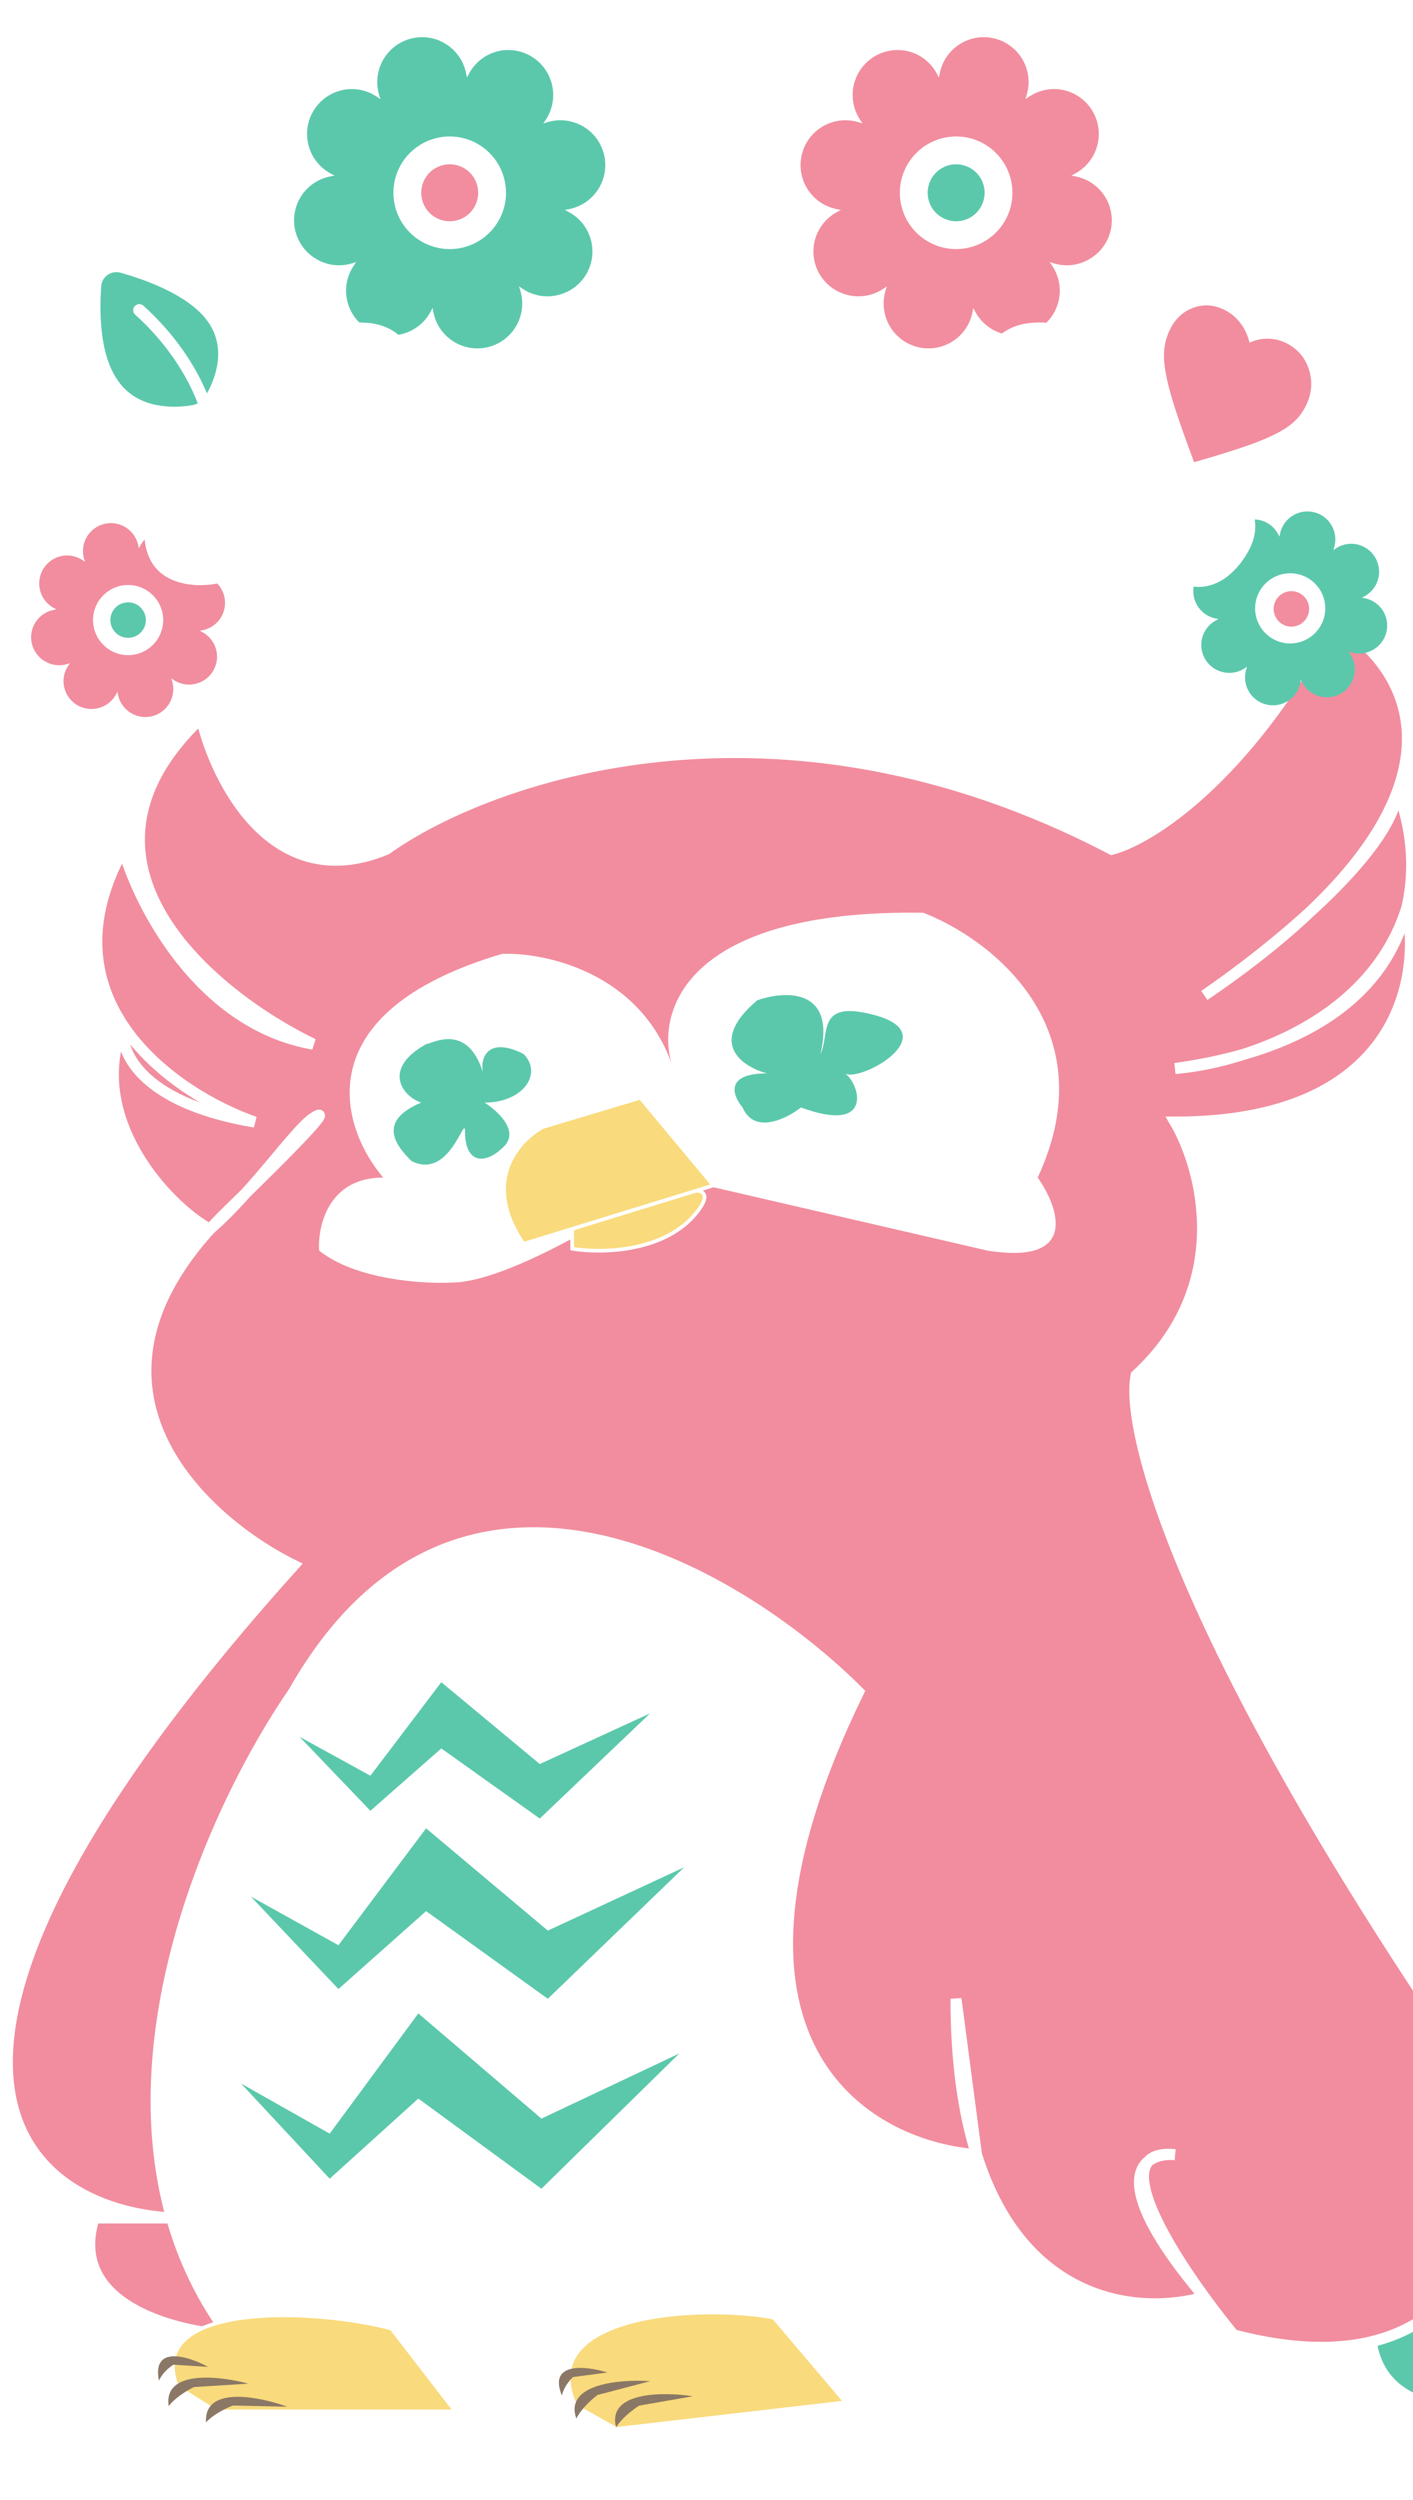 <svg width="385" height="681" viewBox="0 0 385 681" fill="none" xmlns="http://www.w3.org/2000/svg">
<path d="M64.356 484.759C22.962 568.608 47.108 619.642 64.356 634.678C138.652 679.256 270.439 646.177 327.046 624.065C351.458 585.855 275.304 500.238 234.176 462.205C202.335 422.934 165.186 417.539 150.593 419.75C113.444 409.136 77.623 458.667 64.356 484.759Z" fill="white" stroke="white"/>
<g filter="url(#filter0_d_891_69)">
<path d="M358.24 579.223C364.247 585.837 377.935 598.453 384.631 596.002C380.584 580.144 379.498 544.217 407.527 527.366C410.682 544.581 410.519 582.407 384.631 596.002C391.703 600.281 408.66 608.426 419.91 606.781C416.237 592.504 417.103 561.766 449.96 553.038C450.114 573.217 444.895 610.782 423.395 607.613C438.673 611.146 464.859 615.786 470.032 611.098C464.52 592.458 461.952 552.735 495.775 542.966C519.42 581.609 466.315 592.27 470.032 611.098C479.867 610.818 501.972 606.447 511.711 591.21C510.744 570.849 516.486 532.09 547.195 539.941C535.426 553.003 511.854 581.544 511.711 591.21C523.766 580.217 548.116 561.303 549.076 573.587C543.982 580.258 530.533 595.445 517.485 602.83C526.455 607.444 534.996 608.954 550.527 604.128C562.611 591.122 587.023 596.951 562.246 631.941C543.519 643.773 510.841 640.42 517.485 602.83C510.641 609.08 497.639 619.642 486.759 625.105C499.138 623.441 512.931 627.876 512.716 651.956C497.904 656.405 469.577 657.959 474.768 628.592C466.486 630.454 451.624 632.687 439.488 631.737C447.568 636.45 454.768 645.428 454.305 661.316C438.033 660.964 409.216 653.649 424.127 627.211C416.151 626.134 402.065 623.407 391.135 619.195C399.814 626.376 406.096 637.412 397.371 651.252C385.552 651.687 365.126 644.341 377.98 611.483C370.848 611.232 356.086 609.127 354.087 602.717L358.24 579.223Z" fill="#5BC8AC"/>
<path d="M384.631 596.002C377.935 598.453 364.247 585.837 358.24 579.223L354.087 602.717C356.086 609.127 370.848 611.232 377.98 611.483M384.631 596.002C380.584 580.144 379.498 544.217 407.527 527.366C410.682 544.581 410.519 582.408 384.631 596.002ZM384.631 596.002C391.703 600.281 408.66 608.426 419.91 606.781M419.91 606.781C416.237 592.504 417.103 561.766 449.96 553.038C450.122 574.266 444.338 614.733 419.91 606.781ZM419.91 606.781C434.287 610.332 464.439 616.166 470.032 611.098M470.032 611.098C464.52 592.458 461.952 552.735 495.775 542.966C519.42 581.609 466.315 592.27 470.032 611.098ZM470.032 611.098C479.867 610.818 501.972 606.447 511.711 591.21M511.711 591.21C510.744 570.849 516.486 532.09 547.195 539.941C535.426 553.003 511.854 581.544 511.711 591.21ZM511.711 591.21C523.766 580.217 548.116 561.303 549.076 573.587C543.982 580.258 530.533 595.445 517.485 602.83M517.485 602.83C526.455 607.444 534.996 608.954 550.527 604.128C562.611 591.122 587.023 596.951 562.246 631.941C543.519 643.773 510.841 640.42 517.485 602.83ZM517.485 602.83C507.761 611.711 485.603 629.296 474.768 628.592M474.768 628.592C487.539 622.774 513.008 619.301 512.716 651.956C497.904 656.405 469.577 657.959 474.768 628.592ZM474.768 628.592C462.2 631.418 434.476 635.098 424.127 627.211M424.127 627.211C434.509 627.532 455.078 634.802 454.305 661.316C438.033 660.964 409.216 653.649 424.127 627.211ZM424.127 627.211C412.021 625.576 385.844 620.141 377.98 611.483M377.98 611.483C389.883 616.111 410.426 630.544 397.371 651.252C385.552 651.687 365.126 644.341 377.98 611.483Z" stroke="white" stroke-width="2"/>
</g>
<path fill-rule="evenodd" clip-rule="evenodd" d="M362.631 169C339.281 212.516 313.1 228.702 302.929 231.356C211.651 183.594 133.109 211.455 105.248 231.356C74.468 244.092 58.813 212.782 54.832 195.534C13.439 234.805 57.928 271.157 85.347 284.424C54.567 279.118 38.027 246.834 33.605 231.356C22.683 251.03 25.376 267.088 33.518 279.329C23.198 304.695 45.767 328.666 57.194 334.84C68.665 324.944 80.494 307.728 85.341 304.556C85.484 304.96 85.637 305.359 85.799 305.752C83.136 308.953 76.015 316.254 62.328 329.533C14.194 376.233 54.08 413.558 80.04 426.383C-43.079 563.301 6.55 601.952 46.754 604.164H25.645C18.215 627.514 47.005 635.12 62.328 636.005C67.175 642.553 73.036 648.779 80.04 654.579L62.328 636.005C54.933 626.016 49.896 615.279 46.754 604.164C31.982 551.904 59.107 491.296 80.04 460.878C124.618 382.336 201.214 428.152 233.939 460.878C187.239 556.402 235.899 584.705 266.067 586.916C278.845 627.551 310.436 630.821 328.136 625.694C330.871 629.454 333.619 632.986 336.097 636.005C400.841 652.987 411.72 602.395 409.066 574.976C322.034 450.795 306.467 389.677 309.562 374.641C336.097 350.23 327.694 318.477 320.176 305.652C380.675 305.652 387.475 266.735 383.313 247.276C386.101 235.402 384.1 223.65 380.796 215.435C389.392 191.95 375.691 175.929 362.631 169Z" fill="#F18D9E"/>
<path d="M380.796 215.435C389.392 191.95 375.691 175.929 362.631 169C339.281 212.516 313.1 228.702 302.929 231.356C211.651 183.594 133.109 211.455 105.248 231.356C74.468 244.092 58.813 212.782 54.832 195.534C13.439 234.805 57.928 271.157 85.347 284.424C54.567 279.118 38.027 246.834 33.605 231.356C22.683 251.03 25.376 267.088 33.518 279.329M380.796 215.435C375.128 230.92 359.766 249.649 328.136 271.157C345.039 259.659 379.233 232.417 380.796 215.435ZM380.796 215.435C384.1 223.65 386.101 235.402 383.313 247.276M383.313 247.276C378.897 266.086 362.467 285.202 320.176 291.058C337.06 289.731 373.324 279.118 383.313 247.276ZM383.313 247.276C387.475 266.735 380.675 305.652 320.176 305.652C327.694 318.477 336.097 350.23 309.562 374.641C306.467 389.677 322.034 450.795 409.066 574.976C411.72 602.395 400.841 652.987 336.097 636.005C333.619 632.986 330.871 629.454 328.136 625.694M328.136 625.694C315.249 607.972 302.665 585.165 320.176 586.916C311.331 586.233 300.541 593.033 328.136 625.694ZM328.136 625.694C310.436 630.821 278.845 627.551 266.067 586.916M266.067 586.916C262.563 575.773 260.474 561.821 260.474 544.461L266.067 586.916ZM266.067 586.916C235.899 584.705 187.239 556.402 233.939 460.878C201.214 428.152 124.618 382.336 80.04 460.878C59.107 491.296 31.982 551.904 46.754 604.164M62.328 636.005C67.175 642.553 73.036 648.779 80.04 654.579L62.328 636.005ZM62.328 636.005C47.005 635.12 18.215 627.514 25.645 604.164H46.754M62.328 636.005C54.933 626.016 49.896 615.279 46.754 604.164M46.754 604.164C6.55 601.952 -43.079 563.301 80.04 426.383C54.08 413.558 14.194 376.233 62.328 329.533C76.015 316.254 83.136 308.953 85.799 305.752M85.799 305.752C85.637 305.359 85.484 304.96 85.341 304.556M85.799 305.752C87.739 303.421 87.315 303.264 85.341 304.556M85.341 304.556C80.494 307.728 68.665 324.944 57.194 334.84C45.767 328.666 23.198 304.695 33.518 279.329M33.518 279.329C33.547 279.259 33.576 279.188 33.605 279.118C32.278 285.751 37.585 300.345 69.426 305.652C58.138 301.707 42.507 292.844 33.518 279.329Z" stroke="white" stroke-width="3"/>
<path d="M48.284 650.21C38.997 626.33 87.201 628.983 106.659 634.29L124.058 656.844L58.898 656.844L48.284 650.21Z" fill="#F9DA7C" stroke="white"/>
<path d="M156.878 655.442C144.905 629.99 191.479 627.581 210.823 631.305L230.406 654.385L167.909 661.62L156.878 655.442Z" fill="#F9DA7C" stroke="white"/>
<path d="M43.307 648.506C41.346 638.634 51.417 641.872 56.698 644.725L47.237 644.138C44.821 645.689 43.611 647.697 43.307 648.506Z" fill="#8A7765"/>
<path d="M45.961 655.425C44.474 645.419 59.809 647.17 67.663 649.296L52.859 650.218C48.802 652.233 46.57 654.529 45.961 655.425Z" fill="#8A7765"/>
<path d="M56.13 659.866C55.487 649.771 70.621 652.8 78.269 655.577L63.44 655.256C59.229 656.924 56.812 659.024 56.13 659.866Z" fill="#8A7765"/>
<path d="M153.1 652.55C149.268 643.243 159.775 644.473 165.508 646.252L156.112 647.505C154.041 649.494 153.241 651.697 153.1 652.55Z" fill="#8A7765"/>
<path d="M157.041 658.825C153.648 649.295 169.033 648.049 177.149 648.618L162.803 652.384C159.212 655.144 157.465 657.828 157.041 658.825Z" fill="#8A7765"/>
<path d="M167.876 661.217C165.294 651.436 180.729 651.484 188.769 652.73L174.158 655.281C170.348 657.731 168.383 660.259 167.876 661.217Z" fill="#8A7765"/>
<path d="M92.217 541.808L68.336 516.601L92.217 529.868L116.098 498.026L149.266 525.888L186.414 508.64L149.266 544.462L116.098 520.581L92.217 541.808Z" fill="#5BC8AC"/>
<path d="M89.832 593.474L65.683 567.547L89.832 581.193L113.981 548.442L147.522 577.099L185.087 559.359L147.522 596.204L113.981 571.64L89.832 593.474Z" fill="#5BC8AC"/>
<path d="M100.923 493.25L81.603 473.084L100.923 483.697L120.242 458.224L147.075 480.513L177.127 466.715L147.075 495.373L120.242 476.268L100.923 493.25Z" fill="#5BC8AC"/>
<path d="M136.833 259.821C82.956 275.739 92.767 307.078 104.407 320.758C89.441 320.758 86.531 334.023 86.947 340.656C96.924 348.615 115.216 349.775 123.114 349.361C138.08 349.361 169.259 330.292 182.977 320.758L269.031 340.656C293.973 344.635 288.569 329.049 282.749 320.758C301.706 279.968 269.862 255.676 251.57 248.629C186.719 247.634 178.82 275.574 182.977 289.668C173.998 264.796 148.473 259.407 136.833 259.821Z" fill="white"/>
<path d="M238.156 276.464C222.235 272.219 226.215 281.771 223.562 287.078C227.807 269.035 213.832 269.831 206.314 272.484C192.516 284.159 202.334 290.616 208.968 292.385C197.293 292.385 199.681 298.576 202.334 301.672C205.518 309.102 214.275 304.768 218.255 301.672C238.421 309.102 234.175 294.976 230.195 292.385C234.175 294.976 258.056 281.771 238.156 276.464Z" fill="#5BC8AC"/>
<path d="M131.544 292.016C130.8 287.672 133.29 282.407 142.632 287.078C147.939 292.385 142.632 300.345 132.018 300.345C135.556 302.556 141.571 308.04 137.325 312.286C132.018 317.592 126.711 316.801 126.711 308.305C126.711 302.998 122.731 321.573 112.117 316.266C108.58 312.728 102.035 305.652 114.771 300.345C109.464 298.576 104.157 291.058 116.098 284.424C117.375 284.425 127.256 278.279 131.544 292.016Z" fill="#5BC8AC"/>
<path d="M190.394 329.532C181.903 341.208 163.86 341.473 155.899 340.146V334.839C170.935 328.206 198.885 317.857 190.394 329.532Z" fill="#F9DA7C" stroke="white"/>
<path d="M174.473 299.019L194.374 322.9L158.553 333.922L142.632 338.82C130.957 321.838 141.305 310.517 147.939 306.979L174.473 299.019Z" fill="#F9DA7C" stroke="white"/>
<path d="M258.639 60.041C262.797 61.08 267.01 58.55 268.048 54.391C269.087 50.233 266.557 46.02 262.398 44.982C258.24 43.944 254.027 46.473 252.989 50.632C251.951 54.79 254.48 59.003 258.639 60.041Z" fill="#5BC8AC"/>
<path d="M296.936 70.516C299.023 69.286 300.696 67.462 301.741 65.277C302.785 63.092 303.155 60.645 302.803 58.248C302.45 55.852 301.391 53.615 299.761 51.824C298.131 50.032 296.004 48.768 293.651 48.191C293.147 48.065 292.559 47.944 291.894 47.832C292.478 47.539 293.011 47.252 293.47 46.978C295.538 45.731 297.19 43.901 298.22 41.718C299.25 39.535 299.612 37.096 299.259 34.707C298.907 32.319 297.857 30.089 296.24 28.296C294.624 26.503 292.513 25.228 290.174 24.632L290.13 24.621C288.572 24.233 286.952 24.158 285.365 24.4C283.777 24.642 282.253 25.197 280.882 26.032C280.42 26.31 279.916 26.645 279.385 27.022C279.599 26.378 279.771 25.803 279.896 25.303C280.681 22.159 280.185 18.832 278.517 16.054C276.849 13.276 274.145 11.275 271.002 10.49C267.858 9.705 264.531 10.201 261.753 11.869C258.976 13.537 256.974 16.241 256.189 19.384C256.064 19.887 255.945 20.475 255.832 21.142C255.539 20.559 255.251 20.026 254.976 19.565C254.158 18.183 253.074 16.977 251.786 16.017C250.499 15.057 249.034 14.362 247.476 13.972L247.447 13.965C245.104 13.4 242.646 13.538 240.381 14.363C238.116 15.187 236.145 16.661 234.713 18.6C233.282 20.54 232.454 22.858 232.334 25.265C232.213 27.672 232.805 30.062 234.035 32.134C234.312 32.592 234.647 33.096 235.027 33.632C234.385 33.418 233.81 33.246 233.306 33.12C230.162 32.336 226.835 32.832 224.057 34.5C221.279 36.168 219.278 38.871 218.493 42.014C217.708 45.158 218.205 48.485 219.873 51.263C221.54 54.041 224.244 56.042 227.387 56.827C227.888 56.952 228.476 57.071 229.145 57.184C228.563 57.476 228.03 57.763 227.568 58.04C225.494 59.279 223.835 61.107 222.801 63.291C221.768 65.475 221.406 67.916 221.763 70.306C222.119 72.695 223.178 74.925 224.804 76.712C226.43 78.499 228.551 79.763 230.896 80.342L230.94 80.353C232.488 80.742 234.097 80.822 235.676 80.589C237.255 80.356 238.772 79.814 240.141 78.995C240.599 78.718 241.103 78.383 241.637 78.005C241.425 78.645 241.253 79.22 241.127 79.725C240.343 82.868 240.839 86.195 242.507 88.973C244.175 91.751 246.878 93.752 250.022 94.537C253.165 95.322 256.492 94.826 259.27 93.158C262.048 91.49 264.049 88.787 264.834 85.643C264.959 85.14 265.078 84.552 265.191 83.883C265.484 84.468 265.771 85.003 266.047 85.462C266.871 86.831 267.956 88.024 269.24 88.973C270.525 89.922 271.984 90.608 273.535 90.992L273.578 91.003C275.921 91.599 278.388 91.483 280.666 90.672C282.943 89.861 284.927 88.391 286.367 86.449C287.806 84.507 288.635 82.18 288.748 79.766C288.861 77.351 288.253 74.957 287.002 72.889C286.725 72.427 286.389 71.923 286.012 71.392C286.656 71.606 287.231 71.778 287.732 71.903C289.282 72.289 290.893 72.365 292.472 72.126C294.052 71.888 295.569 71.341 296.936 70.516ZM256.803 67.396C253.859 66.661 251.199 65.07 249.16 62.823C247.12 60.577 245.793 57.776 245.345 54.775C244.898 51.774 245.35 48.707 246.645 45.963C247.94 43.219 250.02 40.921 252.621 39.359C255.223 37.797 258.229 37.042 261.259 37.188C264.29 37.335 267.209 38.377 269.648 40.182C272.086 41.988 273.935 44.476 274.959 47.332C275.984 50.188 276.138 53.284 275.403 56.227C274.413 60.172 271.899 63.564 268.412 65.658C264.925 67.751 260.75 68.377 256.803 67.396Z" fill="#F18D9E"/>
<path d="M350.369 102.279C352.96 102.926 355.585 101.35 356.232 98.759C356.879 96.168 355.303 93.543 352.712 92.896C350.121 92.249 347.496 93.825 346.849 96.416C346.202 99.007 347.778 101.632 350.369 102.279Z" fill="#F18D9E"/>
<path d="M374.231 176.936C375.531 176.17 376.573 175.033 377.224 173.672C377.876 172.31 378.106 170.786 377.886 169.292C377.666 167.799 377.007 166.406 375.991 165.29C374.975 164.173 373.65 163.385 372.184 163.026C371.87 162.948 371.504 162.873 371.089 162.803C371.454 162.62 371.786 162.441 372.072 162.27C373.36 161.493 374.389 160.353 375.031 158.993C375.673 157.633 375.898 156.113 375.679 154.625C375.459 153.137 374.805 151.747 373.797 150.63C372.79 149.513 371.475 148.719 370.018 148.347L369.99 148.34C369.02 148.099 368.01 148.052 367.021 148.203C366.032 148.354 365.083 148.699 364.228 149.22C363.941 149.393 363.626 149.602 363.295 149.837C363.429 149.435 363.536 149.077 363.614 148.765C364.103 146.806 363.794 144.734 362.754 143.003C361.715 141.272 360.031 140.025 358.072 139.536C356.114 139.047 354.041 139.356 352.31 140.395C350.579 141.435 349.332 143.119 348.843 145.078C348.765 145.391 348.691 145.757 348.621 146.173C348.438 145.81 348.259 145.478 348.087 145.19C347.577 144.329 346.902 143.578 346.1 142.98C345.298 142.382 344.385 141.949 343.414 141.706L343.396 141.701C341.936 141.349 340.405 141.435 338.994 141.949C337.582 142.463 336.354 143.381 335.462 144.589C334.57 145.798 334.055 147.242 333.98 148.742C333.904 150.242 334.273 151.73 335.04 153.022C335.212 153.307 335.421 153.621 335.658 153.955C335.258 153.821 334.899 153.715 334.585 153.636C332.626 153.147 330.554 153.456 328.823 154.496C327.092 155.535 325.845 157.219 325.356 159.178C324.867 161.136 325.176 163.209 326.215 164.94C327.255 166.671 328.939 167.918 330.898 168.407C331.21 168.485 331.576 168.559 331.993 168.629C331.63 168.811 331.298 168.99 331.01 169.163C329.718 169.935 328.684 171.074 328.04 172.434C327.396 173.795 327.171 175.316 327.393 176.805C327.615 178.294 328.275 179.683 329.288 180.797C330.301 181.91 331.623 182.697 333.084 183.058L333.111 183.065C334.076 183.307 335.078 183.357 336.062 183.212C337.046 183.067 337.991 182.729 338.844 182.219C339.129 182.047 339.444 181.838 339.776 181.602C339.644 182.001 339.537 182.359 339.459 182.674C338.97 184.632 339.279 186.705 340.318 188.436C341.357 190.167 343.041 191.414 345 191.903C346.959 192.392 349.032 192.083 350.762 191.043C352.493 190.004 353.74 188.32 354.229 186.361C354.307 186.048 354.382 185.682 354.452 185.265C354.635 185.629 354.813 185.962 354.985 186.248C355.498 187.101 356.174 187.844 356.975 188.436C357.775 189.027 358.684 189.455 359.65 189.694L359.678 189.701C361.137 190.072 362.675 190 364.093 189.495C365.512 188.989 366.749 188.073 367.646 186.863C368.542 185.653 369.059 184.204 369.129 182.699C369.2 181.195 368.821 179.703 368.041 178.414C367.869 178.127 367.66 177.813 367.425 177.482C367.826 177.615 368.184 177.722 368.496 177.8C369.462 178.04 370.466 178.088 371.45 177.939C372.434 177.791 373.379 177.45 374.231 176.936ZM349.225 174.992C347.391 174.534 345.734 173.543 344.463 172.143C343.193 170.743 342.365 168.998 342.087 167.128C341.808 165.258 342.09 163.348 342.896 161.638C343.703 159.928 344.999 158.496 346.62 157.523C348.241 156.55 350.114 156.079 352.002 156.171C353.89 156.262 355.709 156.911 357.229 158.036C358.748 159.161 359.9 160.711 360.538 162.491C361.176 164.27 361.272 166.199 360.815 168.033C360.198 170.491 358.631 172.604 356.459 173.909C354.286 175.213 351.685 175.603 349.225 174.992Z" fill="#5BC8AC"/>
<g clip-path="url(#clip0_891_69)">
<path d="M36.077 173.598C33.486 174.245 30.861 172.668 30.214 170.077C29.567 167.486 31.143 164.861 33.735 164.214C36.326 163.567 38.951 165.143 39.598 167.735C40.245 170.326 38.669 172.951 36.077 173.598Z" fill="#5BC8AC"/>
<path d="M12.214 180.124C10.914 179.358 9.872 178.221 9.221 176.86C8.569 175.498 8.339 173.974 8.559 172.481C8.779 170.987 9.438 169.594 10.454 168.477C11.47 167.361 12.795 166.573 14.261 166.214C14.575 166.135 14.941 166.06 15.356 165.99C14.992 165.808 14.66 165.629 14.374 165.458C13.086 164.681 12.056 163.541 11.414 162.18C10.772 160.82 10.547 159.3 10.767 157.812C10.986 156.324 11.641 154.934 12.648 153.817C13.655 152.7 14.97 151.906 16.428 151.534L16.455 151.527C17.426 151.285 18.435 151.239 19.424 151.39C20.414 151.541 21.363 151.886 22.218 152.407C22.505 152.579 22.819 152.789 23.151 153.023C23.017 152.622 22.91 152.264 22.832 151.952C22.343 149.993 22.652 147.92 23.691 146.189C24.731 144.459 26.415 143.211 28.374 142.722C30.333 142.233 32.406 142.542 34.136 143.582C35.867 144.621 37.114 146.305 37.603 148.264C37.682 148.577 37.756 148.944 37.826 149.36C38.009 148.997 38.188 148.664 38.36 148.377C38.869 147.516 39.545 146.765 40.347 146.166C41.149 145.568 42.062 145.135 43.032 144.892L43.051 144.887C44.511 144.535 46.042 144.622 47.454 145.135C48.865 145.649 50.093 146.568 50.985 147.776C51.877 148.984 52.393 150.429 52.468 151.929C52.543 153.429 52.174 154.917 51.408 156.209C51.235 156.494 51.026 156.808 50.79 157.142C51.19 157.008 51.548 156.902 51.862 156.823C53.821 156.334 55.894 156.643 57.625 157.683C59.356 158.722 60.603 160.406 61.092 162.365C61.581 164.324 61.272 166.397 60.233 168.128C59.193 169.859 57.509 171.106 55.55 171.595C55.238 171.673 54.872 171.747 54.455 171.817C54.818 171.999 55.15 172.178 55.437 172.351C56.73 173.123 57.764 174.262 58.408 175.622C59.052 176.983 59.277 178.505 59.055 179.994C58.832 181.482 58.173 182.872 57.16 183.985C56.146 185.099 54.825 185.886 53.364 186.247L53.336 186.254C52.372 186.496 51.369 186.546 50.386 186.401C49.402 186.256 48.456 185.918 47.603 185.408C47.318 185.235 47.004 185.026 46.671 184.791C46.803 185.19 46.91 185.548 46.989 185.862C47.478 187.821 47.169 189.894 46.129 191.625C45.09 193.356 43.406 194.603 41.447 195.092C39.488 195.581 37.415 195.272 35.684 194.233C33.953 193.193 32.706 191.509 32.217 189.55C32.139 189.237 32.065 188.871 31.994 188.453C31.812 188.818 31.633 189.151 31.461 189.437C30.948 190.29 30.272 191.033 29.471 191.625C28.671 192.216 27.762 192.644 26.796 192.883L26.768 192.89C25.309 193.261 23.771 193.189 22.352 192.684C20.933 192.179 19.697 191.263 18.8 190.052C17.903 188.842 17.387 187.393 17.316 185.888C17.246 184.383 17.625 182.892 18.404 181.603C18.577 181.315 18.786 181.001 19.021 180.67C18.62 180.804 18.262 180.911 17.95 180.989C16.984 181.229 15.98 181.276 14.996 181.128C14.011 180.98 13.066 180.639 12.214 180.124ZM37.221 178.18C39.056 177.723 40.713 176.731 41.984 175.331C43.255 173.931 44.082 172.186 44.361 170.316C44.639 168.446 44.358 166.535 43.55 164.826C42.743 163.116 41.448 161.684 39.827 160.711C38.206 159.737 36.333 159.267 34.444 159.358C32.556 159.449 30.737 160.098 29.218 161.223C27.698 162.348 26.547 163.899 25.908 165.678C25.27 167.458 25.174 169.387 25.631 171.221C26.248 173.679 27.815 175.793 29.988 177.097C32.16 178.402 34.762 178.791 37.221 178.18Z" fill="#F18D9E"/>
</g>
<path d="M124.413 60.042C120.254 61.081 116.041 58.551 115.003 54.392C113.965 50.234 116.495 46.021 120.653 44.983C124.812 43.944 129.025 46.474 130.063 50.633C131.101 54.791 128.572 59.004 124.413 60.042Z" fill="#F18D9E"/>
<path d="M86.115 70.517C84.028 69.287 82.356 67.463 81.311 65.278C80.266 63.093 79.896 60.646 80.249 58.249C80.601 55.853 81.66 53.616 83.29 51.825C84.92 50.033 87.048 48.768 89.4 48.192C89.904 48.066 90.492 47.945 91.158 47.833C90.573 47.54 90.04 47.253 89.581 46.978C87.514 45.732 85.861 43.902 84.831 41.718C83.801 39.535 83.439 37.096 83.792 34.708C84.144 32.32 85.195 30.089 86.811 28.296C88.428 26.503 90.538 25.229 92.877 24.632L92.921 24.621C94.48 24.233 96.099 24.158 97.687 24.4C99.274 24.643 100.798 25.198 102.17 26.033C102.631 26.31 103.135 26.645 103.667 27.023C103.452 26.379 103.281 25.804 103.156 25.303C102.371 22.159 102.867 18.832 104.535 16.055C106.203 13.277 108.906 11.275 112.05 10.49C115.194 9.705 118.52 10.202 121.298 11.87C124.076 13.538 126.078 16.241 126.863 19.385C126.988 19.887 127.107 20.475 127.22 21.143C127.513 20.56 127.8 20.027 128.076 19.565C128.894 18.183 129.978 16.978 131.265 16.018C132.553 15.058 134.018 14.363 135.576 13.973L135.605 13.965C137.948 13.4 140.406 13.538 142.671 14.363C144.936 15.187 146.907 16.662 148.339 18.601C149.77 20.54 150.598 22.858 150.719 25.265C150.839 27.673 150.247 30.062 149.017 32.135C148.74 32.593 148.405 33.097 148.025 33.633C148.667 33.418 149.242 33.247 149.747 33.121C152.89 32.336 156.217 32.832 158.995 34.5C161.773 36.168 163.774 38.871 164.559 42.015C165.344 45.159 164.848 48.486 163.18 51.264C161.512 54.041 158.809 56.043 155.665 56.828C155.164 56.953 154.576 57.072 153.907 57.185C154.489 57.477 155.022 57.764 155.484 58.041C157.558 59.28 159.218 61.108 160.251 63.292C161.285 65.476 161.646 67.917 161.29 70.307C160.933 72.697 159.874 74.926 158.248 76.713C156.622 78.5 154.502 79.764 152.156 80.343L152.112 80.354C150.564 80.743 148.955 80.824 147.376 80.591C145.798 80.357 144.28 79.816 142.911 78.996C142.453 78.72 141.949 78.384 141.415 78.006C141.627 78.647 141.799 79.222 141.925 79.726C142.71 82.87 142.213 86.196 140.545 88.974C138.877 91.752 136.174 93.754 133.03 94.538C129.887 95.323 126.56 94.827 123.782 93.159C121.004 91.491 119.003 88.788 118.218 85.644C118.092 85.142 117.973 84.554 117.86 83.884C117.567 84.469 117.28 85.004 117.004 85.463C116.181 86.832 115.096 88.025 113.811 88.974C112.527 89.923 111.067 90.609 109.517 90.994L109.473 91.005C107.13 91.6 104.663 91.485 102.386 90.674C100.109 89.863 98.124 88.393 96.685 86.45C95.246 84.508 94.417 82.182 94.303 79.767C94.19 77.352 94.798 74.958 96.05 72.89C96.327 72.428 96.662 71.924 97.039 71.393C96.395 71.608 95.821 71.779 95.32 71.904C93.77 72.29 92.159 72.366 90.579 72.128C88.999 71.89 87.482 71.342 86.115 70.517ZM126.249 67.397C129.193 66.662 131.853 65.071 133.892 62.824C135.932 60.578 137.259 57.777 137.707 54.776C138.154 51.774 137.702 48.708 136.407 45.964C135.112 43.22 133.032 40.922 130.431 39.36C127.829 37.798 124.823 37.042 121.793 37.189C118.762 37.335 115.843 38.377 113.404 40.183C110.965 41.988 109.117 44.477 108.093 47.333C107.068 50.189 106.914 53.284 107.648 56.228C108.638 60.173 111.152 63.565 114.639 65.659C118.127 67.752 122.302 68.378 126.249 67.397Z" fill="#5BC8AC"/>
<g filter="url(#filter1_d_891_69)">
<path fill-rule="evenodd" clip-rule="evenodd" d="M30.195 59.302C29.41 59.032 28.57 58.941 27.742 59.037C26.915 59.133 26.122 59.412 25.428 59.853C24.734 60.294 24.159 60.883 23.748 61.574C23.337 62.266 23.102 63.039 23.062 63.832C22.767 67.531 22.547 73.279 23.241 79.227C23.929 85.146 25.544 91.473 29.078 96.161C32.739 101.215 37.967 103.461 42.827 104.338C47.653 105.205 52.218 104.75 54.817 104.325C55.535 104.216 56.231 104 56.879 103.683C52.998 93.791 54.817 97.957 52.571 95.665C52.151 95.297 51.903 94.786 51.879 94.244C51.855 93.701 52.059 93.172 52.445 92.773C52.831 92.374 53.368 92.137 53.938 92.114C54.507 92.092 55.063 92.286 55.482 92.653C66.042 101.917 55.824 90.337 60.103 100.302C61.378 98.059 62.973 94.681 63.671 90.789C64.499 86.174 64.084 80.756 60.313 75.702C56.831 71.021 51.056 67.43 45.388 64.782C39.713 62.13 33.942 60.33 30.195 59.302Z" fill="white"/>
<path d="M324.602 117.966L322.768 113.226C320.648 107.705 318.953 103.015 317.684 99.156C316.415 95.296 315.526 91.966 315.018 89.165C314.51 86.364 314.361 83.962 314.572 81.96C314.783 79.957 315.299 78.069 316.119 76.295C317.798 72.674 320.368 70.279 323.83 69.109C327.291 67.939 330.765 68.292 334.251 70.168C336.179 71.206 337.818 72.617 339.168 74.402C340.519 76.188 341.467 78.19 342.013 80.409C343.989 79.547 346.044 79.161 348.18 79.251C350.316 79.341 352.348 79.905 354.276 80.943C357.762 82.819 360.111 85.598 361.322 89.282C362.534 92.966 362.3 96.618 360.621 100.239C359.8 102.011 358.709 103.59 357.349 104.976C355.99 106.362 354.117 107.677 351.732 108.919C349.347 110.162 346.342 111.397 342.717 112.624C339.091 113.852 334.593 115.21 329.221 116.698L324.602 117.966Z" fill="white"/>
<mask id="path-32-outside-1_891_69" maskUnits="userSpaceOnUse" x="225.604" y="76.749" width="117" height="73" fill="black">
<rect fill="white" x="225.604" y="76.749" width="117" height="73"/>
<path d="M259.865 107.37C260.14 104.803 261.951 103.52 265.296 103.52C267.084 103.52 268.413 103.657 269.284 103.932C270.154 104.207 270.75 104.689 271.071 105.376C271.438 106.063 271.644 106.682 271.69 107.232C271.781 107.736 271.827 108.515 271.827 109.57V133.631C271.827 134.685 271.781 135.487 271.69 136.037C271.644 136.541 271.461 137.137 271.14 137.824C270.498 139.016 268.917 139.612 266.396 139.612C263.921 139.612 262.248 139.314 261.378 138.718C260.553 138.077 260.072 137.16 259.934 135.968C258.238 138.397 255.397 139.612 251.409 139.612C247.468 139.612 243.801 137.802 240.41 134.181C237.018 130.56 235.323 126.367 235.323 121.6C235.323 116.788 237.018 112.594 240.41 109.02C243.847 105.399 247.605 103.589 251.684 103.589C253.243 103.589 254.663 103.864 255.947 104.414C257.23 104.964 258.124 105.491 258.628 105.995C259.132 106.453 259.544 106.911 259.865 107.37ZM247.353 121.669C247.353 123.181 247.949 124.556 249.141 125.794C250.332 126.985 251.776 127.581 253.472 127.581C255.168 127.581 256.565 126.962 257.665 125.725C258.811 124.488 259.384 123.136 259.384 121.669C259.384 120.157 258.834 118.759 257.734 117.475C256.68 116.192 255.236 115.551 253.403 115.551C251.616 115.551 250.149 116.192 249.003 117.475C247.903 118.759 247.353 120.157 247.353 121.669ZM277.307 92.52C277.307 91.466 277.329 90.687 277.375 90.183C277.467 89.633 277.673 89.014 277.994 88.327C278.636 87.089 280.423 86.471 283.356 86.471C286.152 86.471 287.894 87.089 288.581 88.327C288.948 89.014 289.154 89.633 289.2 90.183C289.291 90.733 289.337 91.535 289.337 92.589V124.419C289.337 126.069 289.475 127.123 289.75 127.581C290.025 127.994 290.621 128.2 291.537 128.2C292.5 128.2 293.141 128.246 293.462 128.337C293.783 128.383 294.172 128.567 294.631 128.887C295.547 129.483 296.006 131.11 296.006 133.768C296.006 136.656 295.547 138.42 294.631 139.062C293.439 139.887 290.598 140.024 286.106 139.474C282.577 139.016 280.286 137.847 279.231 135.968C277.948 133.723 277.307 130.148 277.307 125.244V92.52ZM321.108 121.6L330.252 129.162C331.398 130.125 332.108 130.858 332.383 131.362C332.704 131.866 332.864 132.348 332.864 132.806C332.864 133.906 332.154 135.395 330.733 137.275C329.175 139.199 327.8 140.162 326.608 140.162C325.6 140.162 324.202 139.497 322.415 138.168L321.727 137.687C320.673 136.816 319.046 135.304 316.846 133.15C314.646 130.95 312.973 129.392 311.828 128.475V133.768C311.828 134.823 311.782 135.625 311.69 136.175C311.644 136.679 311.438 137.275 311.071 137.962C310.476 139.154 308.711 139.749 305.778 139.749C302.891 139.749 301.126 139.131 300.484 137.893C300.164 137.206 299.957 136.61 299.866 136.106C299.82 135.556 299.797 134.754 299.797 133.7V92.52C299.797 91.466 299.82 90.687 299.866 90.183C299.957 89.633 300.164 89.014 300.484 88.327C301.126 87.089 302.913 86.471 305.847 86.471C308.047 86.471 309.605 86.86 310.521 87.639C311.301 88.281 311.713 89.289 311.759 90.664C311.805 91.077 311.828 91.718 311.828 92.589V114.382C312.653 113.694 313.89 112.526 315.54 110.876C317.236 109.226 318.496 108.057 319.321 107.37L320.146 106.82C321.75 105.582 323.125 104.964 324.271 104.964C325.417 104.964 326.723 105.903 328.189 107.782C329.702 109.615 330.458 111.059 330.458 112.113C330.458 113.167 329.61 114.405 327.914 115.826L321.108 121.6Z"/>
</mask>
<path d="M259.865 107.37C260.14 104.803 261.951 103.52 265.296 103.52C267.084 103.52 268.413 103.657 269.284 103.932C270.154 104.207 270.75 104.689 271.071 105.376C271.438 106.063 271.644 106.682 271.69 107.232C271.781 107.736 271.827 108.515 271.827 109.57V133.631C271.827 134.685 271.781 135.487 271.69 136.037C271.644 136.541 271.461 137.137 271.14 137.824C270.498 139.016 268.917 139.612 266.396 139.612C263.921 139.612 262.248 139.314 261.378 138.718C260.553 138.077 260.072 137.16 259.934 135.968C258.238 138.397 255.397 139.612 251.409 139.612C247.468 139.612 243.801 137.802 240.41 134.181C237.018 130.56 235.323 126.367 235.323 121.6C235.323 116.788 237.018 112.594 240.41 109.02C243.847 105.399 247.605 103.589 251.684 103.589C253.243 103.589 254.663 103.864 255.947 104.414C257.23 104.964 258.124 105.491 258.628 105.995C259.132 106.453 259.544 106.911 259.865 107.37ZM247.353 121.669C247.353 123.181 247.949 124.556 249.141 125.794C250.332 126.985 251.776 127.581 253.472 127.581C255.168 127.581 256.565 126.962 257.665 125.725C258.811 124.488 259.384 123.136 259.384 121.669C259.384 120.157 258.834 118.759 257.734 117.475C256.68 116.192 255.236 115.551 253.403 115.551C251.616 115.551 250.149 116.192 249.003 117.475C247.903 118.759 247.353 120.157 247.353 121.669ZM277.307 92.52C277.307 91.466 277.329 90.687 277.375 90.183C277.467 89.633 277.673 89.014 277.994 88.327C278.636 87.089 280.423 86.471 283.356 86.471C286.152 86.471 287.894 87.089 288.581 88.327C288.948 89.014 289.154 89.633 289.2 90.183C289.291 90.733 289.337 91.535 289.337 92.589V124.419C289.337 126.069 289.475 127.123 289.75 127.581C290.025 127.994 290.621 128.2 291.537 128.2C292.5 128.2 293.141 128.246 293.462 128.337C293.783 128.383 294.172 128.567 294.631 128.887C295.547 129.483 296.006 131.11 296.006 133.768C296.006 136.656 295.547 138.42 294.631 139.062C293.439 139.887 290.598 140.024 286.106 139.474C282.577 139.016 280.286 137.847 279.231 135.968C277.948 133.723 277.307 130.148 277.307 125.244V92.52ZM321.108 121.6L330.252 129.162C331.398 130.125 332.108 130.858 332.383 131.362C332.704 131.866 332.864 132.348 332.864 132.806C332.864 133.906 332.154 135.395 330.733 137.275C329.175 139.199 327.8 140.162 326.608 140.162C325.6 140.162 324.202 139.497 322.415 138.168L321.727 137.687C320.673 136.816 319.046 135.304 316.846 133.15C314.646 130.95 312.973 129.392 311.828 128.475V133.768C311.828 134.823 311.782 135.625 311.69 136.175C311.644 136.679 311.438 137.275 311.071 137.962C310.476 139.154 308.711 139.749 305.778 139.749C302.891 139.749 301.126 139.131 300.484 137.893C300.164 137.206 299.957 136.61 299.866 136.106C299.82 135.556 299.797 134.754 299.797 133.7V92.52C299.797 91.466 299.82 90.687 299.866 90.183C299.957 89.633 300.164 89.014 300.484 88.327C301.126 87.089 302.913 86.471 305.847 86.471C308.047 86.471 309.605 86.86 310.521 87.639C311.301 88.281 311.713 89.289 311.759 90.664C311.805 91.077 311.828 91.718 311.828 92.589V114.382C312.653 113.694 313.89 112.526 315.54 110.876C317.236 109.226 318.496 108.057 319.321 107.37L320.146 106.82C321.75 105.582 323.125 104.964 324.271 104.964C325.417 104.964 326.723 105.903 328.189 107.782C329.702 109.615 330.458 111.059 330.458 112.113C330.458 113.167 329.61 114.405 327.914 115.826L321.108 121.6Z" fill="#F18D9E"/>
<path d="M259.865 107.37L252.356 112.626L266.375 132.653L268.979 108.346L259.865 107.37ZM269.284 103.932L272.044 95.192L272.044 95.192L269.284 103.932ZM271.071 105.376L262.765 109.252L262.868 109.474L262.983 109.69L271.071 105.376ZM271.69 107.232L262.555 107.993L262.592 108.435L262.671 108.872L271.69 107.232ZM271.69 136.037L262.648 134.53L262.592 134.867L262.561 135.207L271.69 136.037ZM271.14 137.824L279.21 142.17L279.335 141.939L279.446 141.701L271.14 137.824ZM261.378 138.718L255.75 145.954L255.971 146.125L256.202 146.283L261.378 138.718ZM259.934 135.968L269.04 134.918L266.267 110.884L252.418 130.721L259.934 135.968ZM240.41 134.181L233.72 140.447L233.72 140.447L240.41 134.181ZM240.41 109.02L233.762 102.709L233.76 102.711L240.41 109.02ZM255.947 104.414L252.336 112.839L252.336 112.839L255.947 104.414ZM258.628 105.995L252.146 112.476L252.301 112.63L252.462 112.777L258.628 105.995ZM249.141 125.794L242.538 132.152L242.598 132.214L242.659 132.275L249.141 125.794ZM257.665 125.725L250.94 119.497L250.876 119.566L250.814 119.635L257.665 125.725ZM257.734 117.475L250.651 123.294L250.712 123.368L250.775 123.441L257.734 117.475ZM249.003 117.475L242.166 111.371L242.104 111.44L242.044 111.51L249.003 117.475ZM268.979 108.346C268.943 108.683 268.82 109.312 268.419 110.051C268.001 110.822 267.407 111.48 266.73 111.96C265.481 112.846 264.614 112.686 265.296 112.686V94.354C262.633 94.354 259.188 94.835 256.128 97.004C252.721 99.42 251.118 102.967 250.751 106.393L268.979 108.346ZM265.296 112.686C265.973 112.686 266.423 112.713 266.69 112.741C266.819 112.754 266.869 112.764 266.855 112.761C266.846 112.759 266.725 112.737 266.523 112.673L272.044 95.192C269.787 94.479 267.304 94.354 265.296 94.354V112.686ZM266.523 112.673C266.072 112.531 265.37 112.233 264.624 111.63C263.847 111.003 263.2 110.186 262.765 109.252L279.377 101.5C277.752 98.017 274.822 96.069 272.044 95.192L266.523 112.673ZM262.983 109.69C262.97 109.664 262.892 109.516 262.805 109.254C262.718 108.993 262.603 108.563 262.555 107.993L280.824 106.471C280.642 104.278 279.888 102.43 279.159 101.062L262.983 109.69ZM262.671 108.872C262.646 108.73 262.637 108.646 262.636 108.638C262.635 108.627 262.638 108.655 262.642 108.733C262.652 108.894 262.661 109.164 262.661 109.57H280.993C280.993 108.414 280.955 106.949 280.708 105.592L262.671 108.872ZM262.661 109.57V133.631H280.993V109.57H262.661ZM262.661 133.631C262.661 134.034 262.652 134.317 262.642 134.5C262.63 134.702 262.622 134.688 262.648 134.53L280.731 137.544C280.949 136.235 280.993 134.829 280.993 133.631H262.661ZM262.561 135.207C262.607 134.701 262.703 134.342 262.757 134.166C262.813 133.985 262.852 133.908 262.833 133.948L279.446 141.701C280.014 140.484 280.641 138.814 280.818 136.867L262.561 135.207ZM263.069 133.479C264.039 131.677 265.493 130.869 266.241 130.588C266.86 130.354 267.043 130.446 266.396 130.446V148.778C269.391 148.778 275.953 148.219 279.21 142.17L263.069 133.479ZM266.396 130.446C265.957 130.446 265.611 130.432 265.347 130.413C265.08 130.394 264.936 130.372 264.892 130.364C264.842 130.355 264.97 130.373 265.22 130.461C265.46 130.546 265.956 130.744 266.554 131.153L256.202 146.283C258.168 147.628 260.253 148.159 261.678 148.413C263.225 148.688 264.84 148.778 266.396 148.778V130.446ZM267.005 131.483C267.615 131.957 268.141 132.578 268.514 133.289C268.874 133.976 268.999 134.567 269.04 134.918L250.828 137.019C251.202 140.262 252.691 143.574 255.75 145.954L267.005 131.483ZM252.418 130.721C252.484 130.627 252.583 130.515 252.708 130.415C252.831 130.317 252.919 130.276 252.929 130.272C252.932 130.271 252.829 130.315 252.58 130.36C252.328 130.404 251.946 130.446 251.409 130.446V148.778C257.257 148.778 263.479 146.903 267.45 141.215L252.418 130.721ZM251.409 130.446C250.626 130.446 249.236 130.195 247.1 127.915L233.72 140.447C238.367 145.408 244.31 148.778 251.409 148.778V130.446ZM247.1 127.915C245.228 125.916 244.489 123.936 244.489 121.6H226.156C226.156 128.797 228.809 135.205 233.72 140.447L247.1 127.915ZM244.489 121.6C244.489 119.197 245.241 117.245 247.06 115.328L233.76 102.711C228.796 107.943 226.156 114.379 226.156 121.6H244.489ZM247.058 115.331C249.18 113.095 250.665 112.755 251.684 112.755V94.422C244.546 94.422 238.515 97.703 233.762 102.709L247.058 115.331ZM251.684 112.755C252.146 112.755 252.319 112.831 252.336 112.839L259.557 95.989C257.008 94.896 254.34 94.422 251.684 94.422V112.755ZM252.336 112.839C252.526 112.92 252.669 112.987 252.771 113.037C252.822 113.063 252.86 113.082 252.886 113.096C252.912 113.11 252.924 113.117 252.923 113.117C252.922 113.116 252.906 113.107 252.876 113.087C252.846 113.067 252.798 113.035 252.735 112.989C252.618 112.902 252.405 112.735 252.146 112.476L265.109 99.513C263.321 97.725 261.085 96.643 259.557 95.988L252.336 112.839ZM252.462 112.777C252.511 112.822 252.521 112.835 252.502 112.814C252.484 112.794 252.43 112.732 252.356 112.626L267.375 102.113C266.59 100.993 265.696 100.033 264.794 99.212L252.462 112.777ZM238.187 121.669C238.187 125.88 239.944 129.458 242.538 132.152L255.743 119.436C255.798 119.492 256.014 119.736 256.211 120.19C256.416 120.664 256.52 121.183 256.52 121.669H238.187ZM242.659 132.275C245.582 135.198 249.362 136.747 253.472 136.747V118.415C253.72 118.415 254.135 118.464 254.614 118.661C255.094 118.86 255.432 119.122 255.622 119.312L242.659 132.275ZM253.472 136.747C257.713 136.747 261.629 135.063 264.516 131.815L250.814 119.635C251.062 119.357 251.485 119 252.082 118.735C252.673 118.474 253.182 118.415 253.472 118.415V136.747ZM264.391 131.953C266.854 129.293 268.55 125.791 268.55 121.669H250.218C250.218 121.172 250.322 120.661 250.515 120.207C250.698 119.773 250.897 119.543 250.94 119.497L264.391 131.953ZM268.55 121.669C268.55 117.708 267.039 114.246 264.694 111.51L250.775 123.441C250.742 123.402 250.585 123.206 250.442 122.842C250.293 122.465 250.218 122.053 250.218 121.669H268.55ZM264.817 111.657C261.827 108.017 257.656 106.384 253.403 106.384V124.717C253.241 124.717 252.761 124.685 252.138 124.408C251.489 124.12 250.982 123.697 250.651 123.294L264.817 111.657ZM253.403 106.384C249.12 106.384 245.126 108.055 242.166 111.371L255.841 123.58C255.603 123.847 255.199 124.184 254.637 124.429C254.083 124.672 253.626 124.717 253.403 124.717V106.384ZM242.044 111.51C239.699 114.246 238.187 117.708 238.187 121.669H256.52C256.52 122.053 256.444 122.465 256.296 122.842C256.153 123.206 255.996 123.402 255.963 123.441L242.044 111.51ZM277.375 90.183L268.334 88.676L268.278 89.013L268.247 89.353L277.375 90.183ZM277.994 88.327L269.857 84.107L269.769 84.277L269.688 84.451L277.994 88.327ZM288.581 88.327L296.669 84.013L296.632 83.944L296.594 83.875L288.581 88.327ZM289.2 90.183L280.065 90.944L280.096 91.319L280.158 91.69L289.2 90.183ZM289.75 127.581L281.89 132.297L282.002 132.484L282.123 132.666L289.75 127.581ZM293.462 128.337L290.944 137.151L291.546 137.323L292.166 137.412L293.462 128.337ZM294.631 128.887L289.374 136.397L289.503 136.487L289.635 136.573L294.631 128.887ZM294.631 139.062L299.848 146.598L299.868 146.585L299.887 146.571L294.631 139.062ZM286.106 139.474L284.926 148.564L284.959 148.569L284.992 148.573L286.106 139.474ZM279.231 135.968L287.226 131.484L287.208 131.452L287.19 131.421L279.231 135.968ZM286.473 92.52C286.473 92.054 286.478 91.69 286.486 91.415C286.495 91.124 286.504 91.008 286.504 91.013L268.247 89.353C268.161 90.293 268.14 91.418 268.14 92.52H286.473ZM286.417 91.69C286.372 91.958 286.318 92.134 286.295 92.205C286.271 92.277 286.265 92.279 286.3 92.203L269.688 84.451C269.133 85.64 268.601 87.072 268.334 88.676L286.417 91.69ZM286.131 92.546C285.034 94.663 283.333 95.417 282.814 95.597C282.364 95.752 282.412 95.637 283.356 95.637V77.304C281.367 77.304 279.055 77.498 276.817 78.273C274.512 79.071 271.596 80.753 269.857 84.107L286.131 92.546ZM283.356 95.637C284.189 95.637 284.174 95.744 283.691 95.572C283.115 95.368 281.604 94.644 280.568 92.778L296.594 83.875C294.87 80.773 292.145 79.121 289.828 78.297C287.603 77.507 285.319 77.304 283.356 77.304V95.637ZM280.493 92.64C280.48 92.615 280.402 92.467 280.315 92.205C280.228 91.943 280.113 91.514 280.065 90.944L298.334 89.422C298.152 87.228 297.398 85.381 296.669 84.013L280.493 92.64ZM280.158 91.69C280.132 91.532 280.14 91.519 280.152 91.72C280.162 91.903 280.171 92.186 280.171 92.589H298.503C298.503 91.391 298.459 89.985 298.241 88.676L280.158 91.69ZM280.171 92.589V124.419H298.503V92.589H280.171ZM280.171 124.419C280.171 125.45 280.211 126.56 280.351 127.632C280.453 128.417 280.736 130.374 281.89 132.297L297.61 122.865C297.881 123.317 298.06 123.715 298.175 124.005C298.291 124.299 298.366 124.544 298.413 124.714C298.502 125.041 298.528 125.246 298.53 125.261C298.532 125.28 298.503 125.038 298.503 124.419H280.171ZM282.123 132.666C285.13 137.176 290.062 137.366 291.537 137.366V119.034C291.678 119.034 292.404 119.038 293.401 119.383C294.476 119.755 296.133 120.631 297.376 122.497L282.123 132.666ZM291.537 137.366C291.707 137.366 291.839 137.368 291.937 137.371C291.985 137.372 292.022 137.374 292.049 137.375C292.075 137.376 292.087 137.377 292.087 137.377C292.087 137.377 292.082 137.377 292.074 137.376C292.066 137.375 292.053 137.374 292.035 137.373C292.002 137.369 291.944 137.363 291.865 137.351C291.787 137.34 291.673 137.322 291.529 137.293C291.388 137.265 291.187 137.221 290.944 137.151L295.98 119.524C294.231 119.024 292.312 119.034 291.537 119.034V137.366ZM292.166 137.412C291.183 137.271 290.469 136.98 290.092 136.803C289.698 136.618 289.454 136.452 289.374 136.397L299.887 121.378C298.99 120.75 297.188 119.61 294.758 119.263L292.166 137.412ZM289.635 136.573C287.443 135.148 286.897 133.247 286.839 133.04C286.749 132.72 286.839 132.858 286.839 133.768H305.172C305.172 132.02 305.033 130.016 304.485 128.069C303.968 126.235 302.735 123.223 299.626 121.202L289.635 136.573ZM286.839 133.768C286.839 134.83 286.744 135.128 286.79 134.953C286.819 134.841 286.94 134.407 287.274 133.822C287.617 133.222 288.263 132.33 289.374 131.553L299.887 146.571C302.956 144.423 304.079 141.314 304.534 139.562C305.038 137.622 305.172 135.594 305.172 133.768H286.839ZM289.413 131.526C290.361 130.87 291.135 130.675 291.3 130.636C291.51 130.586 291.499 130.612 291.163 130.628C290.473 130.662 289.213 130.62 287.22 130.376L284.992 148.573C287.491 148.879 289.897 149.043 292.049 148.939C293.815 148.854 297.033 148.547 299.848 146.598L289.413 131.526ZM287.287 130.385C286.765 130.317 286.398 130.236 286.159 130.17C285.919 130.103 285.852 130.061 285.905 130.089C285.963 130.118 286.165 130.229 286.427 130.468C286.698 130.715 286.985 131.055 287.226 131.484L271.237 140.453C274.427 146.138 280.389 147.975 284.926 148.564L287.287 130.385ZM287.19 131.421C287.231 131.492 287.015 131.125 286.81 129.984C286.612 128.879 286.473 127.328 286.473 125.244H268.14C268.14 130.548 268.764 136.125 271.273 140.516L287.19 131.421ZM286.473 125.244V92.52H268.14V125.244H286.473ZM321.108 121.6L315.178 114.611L306.835 121.69L315.267 128.664L321.108 121.6ZM330.252 129.162L336.147 122.144L336.121 122.121L336.094 122.099L330.252 129.162ZM332.383 131.362L324.336 135.752L324.484 136.023L324.65 136.283L332.383 131.362ZM330.733 137.275L337.857 143.042L337.953 142.924L338.045 142.803L330.733 137.275ZM322.415 138.168L327.884 130.813L327.779 130.734L327.671 130.659L322.415 138.168ZM321.727 137.687L315.889 144.754L316.171 144.987L316.471 145.196L321.727 137.687ZM316.846 133.15L310.365 139.631L310.399 139.665L310.433 139.699L316.846 133.15ZM311.828 128.475L317.554 121.317L302.661 109.403V128.475H311.828ZM311.69 136.175L302.649 134.668L302.592 135.005L302.562 135.345L311.69 136.175ZM311.071 137.962L302.984 133.648L302.927 133.755L302.873 133.863L311.071 137.962ZM300.484 137.893L292.178 141.769L292.259 141.943L292.347 142.113L300.484 137.893ZM299.866 136.106L290.731 136.867L290.768 137.309L290.847 137.746L299.866 136.106ZM299.866 90.183L290.824 88.676L290.768 89.013L290.737 89.353L299.866 90.183ZM300.484 88.327L292.347 84.107L292.259 84.277L292.178 84.451L300.484 88.327ZM310.521 87.639L304.585 94.623L304.639 94.67L304.694 94.715L310.521 87.639ZM311.759 90.664L302.598 90.97L302.61 91.324L302.649 91.676L311.759 90.664ZM311.828 114.382H302.661V133.952L317.696 121.424L311.828 114.382ZM315.54 110.876L309.148 104.306L309.103 104.35L309.058 104.394L315.54 110.876ZM319.321 107.37L314.237 99.743L313.829 100.014L313.453 100.328L319.321 107.37ZM320.146 106.82L325.231 114.446L325.494 114.271L325.745 114.077L320.146 106.82ZM328.189 107.782L320.963 113.422L321.04 113.52L321.119 113.615L328.189 107.782ZM327.914 115.826L322.028 108.799L322.006 108.818L321.984 108.836L327.914 115.826ZM315.267 128.664L324.41 136.226L336.094 122.099L326.95 114.537L315.267 128.664ZM324.356 136.181C324.563 136.355 324.724 136.497 324.847 136.609C324.971 136.722 325.038 136.789 325.06 136.812C325.087 136.84 325.03 136.784 324.924 136.651C324.869 136.582 324.788 136.476 324.693 136.336C324.598 136.197 324.472 136.001 324.336 135.752L340.43 126.973C339.22 124.755 337.194 123.023 336.147 122.144L324.356 136.181ZM324.65 136.283C324.314 135.756 323.698 134.547 323.698 132.806H342.03C342.03 130.148 341.093 127.977 340.116 126.441L324.65 136.283ZM323.698 132.806C323.698 132.105 323.809 131.578 323.891 131.279C323.974 130.977 324.053 130.813 324.058 130.802C324.065 130.787 324.029 130.863 323.919 131.038C323.811 131.209 323.65 131.444 323.421 131.746L338.045 142.803C338.984 141.56 339.897 140.178 340.605 138.694C341.279 137.279 342.03 135.231 342.03 132.806H323.698ZM323.609 131.507C323.138 132.089 323.016 132.113 323.277 131.931C323.522 131.759 324.697 130.996 326.608 130.996V149.328C329.711 149.328 332.169 148.083 333.79 146.949C335.425 145.805 336.77 144.385 337.857 143.042L323.609 131.507ZM326.608 130.996C327.349 130.996 327.905 131.115 328.219 131.202C328.537 131.29 328.717 131.374 328.739 131.385C328.767 131.398 328.705 131.371 328.545 131.271C328.388 131.172 328.169 131.025 327.884 130.813L316.945 145.524C318.129 146.404 319.451 147.268 320.868 147.942C322.202 148.576 324.209 149.328 326.608 149.328V130.996ZM327.671 130.659L326.984 130.178L316.471 145.196L317.158 145.677L327.671 130.659ZM327.565 130.62C326.834 130.016 325.444 128.74 323.259 126.6L310.433 139.699C312.648 141.868 314.513 143.616 315.889 144.754L327.565 130.62ZM323.328 126.668C321.092 124.432 319.12 122.57 317.554 121.317L306.102 135.633C306.827 136.213 308.201 137.467 310.365 139.631L323.328 126.668ZM302.661 128.475V133.768H320.994V128.475H302.661ZM302.661 133.768C302.661 134.171 302.652 134.455 302.642 134.638C302.63 134.839 302.622 134.826 302.649 134.668L320.732 137.681C320.95 136.373 320.994 134.967 320.994 133.768H302.661ZM302.562 135.345C302.62 134.703 302.756 134.241 302.839 134.001C302.924 133.755 302.992 133.633 302.984 133.648L319.159 142.275C319.823 141.03 320.619 139.204 320.819 137.004L302.562 135.345ZM302.873 133.863C304.026 131.556 305.884 130.782 306.369 130.618C306.813 130.468 306.752 130.583 305.778 130.583V148.916C307.737 148.916 310.024 148.733 312.234 147.987C314.483 147.228 317.521 145.56 319.27 142.061L302.873 133.863ZM305.778 130.583C304.868 130.583 304.849 130.47 305.322 130.635C305.875 130.829 307.544 131.595 308.622 133.674L292.347 142.113C294.067 145.429 296.939 147.123 299.256 147.935C301.493 148.72 303.801 148.916 305.778 148.916V130.583ZM308.791 134.017C308.738 133.904 308.733 133.879 308.751 133.932C308.768 133.981 308.83 134.166 308.884 134.466L290.847 137.746C291.129 139.296 291.668 140.676 292.178 141.769L308.791 134.017ZM309 135.345C308.987 135.182 308.963 134.684 308.963 133.7H290.631C290.631 134.824 290.653 135.93 290.731 136.867L309 135.345ZM308.963 133.7V92.52H290.631V133.7H308.963ZM308.963 92.52C308.963 92.054 308.968 91.69 308.976 91.415C308.985 91.124 308.995 91.008 308.994 91.013L290.737 89.353C290.652 90.293 290.631 91.418 290.631 92.52H308.963ZM308.907 91.69C308.862 91.958 308.809 92.134 308.785 92.205C308.761 92.277 308.755 92.279 308.791 92.203L292.178 84.451C291.623 85.64 291.091 87.072 290.824 88.676L308.907 91.69ZM308.622 92.546C307.524 94.663 305.823 95.417 305.305 95.597C304.855 95.752 304.902 95.637 305.847 95.637V77.304C303.858 77.304 301.545 77.498 299.308 78.273C297.002 79.071 294.086 80.753 292.347 84.107L308.622 92.546ZM305.847 95.637C306.452 95.637 306.602 95.695 306.442 95.655C306.291 95.618 305.499 95.4 304.585 94.623L316.458 80.655C312.977 77.696 308.624 77.304 305.847 77.304V95.637ZM304.694 94.715C303.822 93.997 303.252 93.132 302.931 92.347C302.634 91.62 302.602 91.096 302.598 90.97L320.92 90.359C320.82 87.352 319.821 83.424 316.348 80.564L304.694 94.715ZM302.649 91.676C302.637 91.568 302.643 91.581 302.65 91.782C302.657 91.963 302.661 92.227 302.661 92.589H320.994C320.994 91.663 320.974 90.597 320.869 89.652L302.649 91.676ZM302.661 92.589V114.382H320.994V92.589H302.661ZM317.696 121.424C318.862 120.452 320.347 119.031 322.021 117.357L309.058 104.394C307.433 106.02 306.443 106.937 305.96 107.34L317.696 121.424ZM321.932 117.445C323.61 115.813 324.655 114.856 325.189 114.411L313.453 100.328C312.337 101.258 310.862 102.639 309.148 104.306L321.932 117.445ZM324.406 114.996L325.231 114.446L315.061 99.193L314.237 99.743L324.406 114.996ZM325.745 114.077C326.16 113.757 326.287 113.721 326.142 113.786C326.003 113.849 325.336 114.13 324.271 114.13V95.797C320.051 95.797 316.659 97.933 314.547 99.562L325.745 114.077ZM324.271 114.13C322.286 114.13 321.052 113.321 320.757 113.109C320.452 112.89 320.534 112.872 320.963 113.422L335.415 102.142C334.378 100.813 333.074 99.386 331.462 98.227C329.861 97.075 327.401 95.797 324.271 95.797V114.13ZM321.119 113.615C321.363 113.912 321.533 114.139 321.645 114.302C321.76 114.467 321.79 114.529 321.771 114.493C321.756 114.463 321.651 114.261 321.543 113.906C321.436 113.553 321.292 112.934 321.292 112.113H339.624C339.624 109.512 338.735 107.37 338.011 105.987C337.238 104.512 336.254 103.154 335.26 101.949L321.119 113.615ZM321.292 112.113C321.292 110.16 322.064 108.938 322.261 108.651C322.474 108.339 322.509 108.396 322.028 108.799L333.801 122.852C335.016 121.834 336.322 120.562 337.384 119.013C338.428 117.488 339.624 115.12 339.624 112.113H321.292ZM321.984 108.836L315.178 114.611L327.039 128.59L333.845 122.815L321.984 108.836Z" fill="white" mask="url(#path-32-outside-1_891_69)"/>
<mask id="path-34-outside-2_891_69" maskUnits="userSpaceOnUse" x="178.773" y="79.749" width="68" height="70" fill="black">
<rect fill="white" x="178.773" y="79.749" width="68" height="70"/>
<path d="M193.822 89.289H232.046C233.512 89.289 234.589 89.473 235.277 89.839C235.964 90.16 236.422 90.687 236.652 91.42C236.881 92.154 236.995 93.116 236.995 94.308C236.995 95.499 236.881 96.462 236.652 97.195C236.422 97.883 236.033 98.364 235.483 98.639C234.658 99.051 233.489 99.257 231.977 99.257H218.846V133.837C218.846 134.891 218.8 135.67 218.709 136.175C218.663 136.679 218.457 137.275 218.09 137.962C217.769 138.604 217.173 139.062 216.303 139.337C215.432 139.612 214.286 139.749 212.865 139.749C211.444 139.749 210.299 139.612 209.428 139.337C208.603 139.062 208.007 138.604 207.64 137.962C207.32 137.275 207.113 136.679 207.022 136.175C206.976 135.625 206.953 134.823 206.953 133.768V99.257H193.754C192.287 99.257 191.21 99.097 190.523 98.776C189.835 98.41 189.377 97.86 189.148 97.126C188.918 96.393 188.804 95.431 188.804 94.239C188.804 93.047 188.918 92.108 189.148 91.42C189.377 90.687 189.766 90.183 190.316 89.908C191.141 89.496 192.31 89.289 193.822 89.289Z"/>
</mask>
<path d="M193.822 89.289H232.046C233.512 89.289 234.589 89.473 235.277 89.839C235.964 90.16 236.422 90.687 236.652 91.42C236.881 92.154 236.995 93.116 236.995 94.308C236.995 95.499 236.881 96.462 236.652 97.195C236.422 97.883 236.033 98.364 235.483 98.639C234.658 99.051 233.489 99.257 231.977 99.257H218.846V133.837C218.846 134.891 218.8 135.67 218.709 136.175C218.663 136.679 218.457 137.275 218.09 137.962C217.769 138.604 217.173 139.062 216.303 139.337C215.432 139.612 214.286 139.749 212.865 139.749C211.444 139.749 210.299 139.612 209.428 139.337C208.603 139.062 208.007 138.604 207.64 137.962C207.32 137.275 207.113 136.679 207.022 136.175C206.976 135.625 206.953 134.823 206.953 133.768V99.257H193.754C192.287 99.257 191.21 99.097 190.523 98.776C189.835 98.41 189.377 97.86 189.148 97.126C188.918 96.393 188.804 95.431 188.804 94.239C188.804 93.047 188.918 92.108 189.148 91.42C189.377 90.687 189.766 90.183 190.316 89.908C191.141 89.496 192.31 89.289 193.822 89.289Z" fill="url(#paint0_linear_891_69)"/>
<path d="M235.277 89.839L230.963 97.927L231.179 98.042L231.4 98.145L235.277 89.839ZM236.652 91.42L227.903 94.154L227.903 94.154L236.652 91.42ZM236.652 97.195L245.347 100.094L245.375 100.012L245.401 99.929L236.652 97.195ZM235.483 98.639L231.384 90.44L231.384 90.44L235.483 98.639ZM218.846 99.257V90.091H209.68V99.257H218.846ZM218.709 136.175L209.69 134.535L209.617 134.937L209.58 135.345L218.709 136.175ZM218.09 137.962L210.002 133.648L209.945 133.755L209.891 133.863L218.09 137.962ZM209.428 139.337L206.529 148.033L206.598 148.056L206.668 148.078L209.428 139.337ZM207.64 137.962L199.334 141.838L199.494 142.181L199.682 142.51L207.64 137.962ZM207.022 136.175L197.887 136.936L197.924 137.378L198.003 137.814L207.022 136.175ZM206.953 99.257H216.119V90.091H206.953V99.257ZM190.523 98.776L186.209 106.864L186.425 106.979L186.646 107.083L190.523 98.776ZM189.148 97.126L180.399 99.86L180.399 99.861L189.148 97.126ZM189.148 91.42L197.843 94.319L197.871 94.237L197.897 94.154L189.148 91.42ZM190.316 89.908L194.416 98.106L194.416 98.106L190.316 89.908ZM193.822 98.456H232.046V80.123H193.822V98.456ZM232.046 98.456C232.426 98.456 232.523 98.481 232.415 98.463C232.352 98.452 232.192 98.422 231.96 98.35C231.731 98.278 231.381 98.15 230.963 97.927L239.59 81.751C236.857 80.293 233.908 80.123 232.046 80.123V98.456ZM231.4 98.145C230.683 97.811 229.902 97.275 229.219 96.49C228.538 95.706 228.128 94.874 227.903 94.154L245.401 88.686C244.414 85.529 242.209 82.959 239.153 81.533L231.4 98.145ZM227.903 94.154C227.855 94.003 227.83 93.893 227.818 93.834C227.806 93.775 227.805 93.754 227.807 93.776C227.81 93.797 227.816 93.852 227.821 93.944C227.825 94.035 227.829 94.156 227.829 94.308H246.162C246.162 92.64 246.015 90.651 245.401 88.686L227.903 94.154ZM227.829 94.308C227.829 94.46 227.825 94.58 227.821 94.672C227.816 94.763 227.81 94.818 227.807 94.84C227.805 94.862 227.806 94.84 227.818 94.781C227.83 94.723 227.855 94.612 227.903 94.461L245.401 99.929C246.015 97.964 246.162 95.975 246.162 94.308H227.829ZM227.956 94.296C228.131 93.772 228.459 93.05 229.063 92.304C229.686 91.535 230.48 90.892 231.384 90.44L239.582 106.837C242.691 105.283 244.497 102.644 245.347 100.094L227.956 94.296ZM231.384 90.44C231.676 90.294 231.918 90.206 232.083 90.155C232.248 90.104 232.357 90.083 232.395 90.076C232.456 90.065 232.336 90.091 231.977 90.091V108.424C234.108 108.424 236.921 108.168 239.582 106.837L231.384 90.44ZM231.977 90.091H218.846V108.424H231.977V90.091ZM209.68 99.257V133.837H228.012V99.257H209.68ZM209.68 133.837C209.68 134.242 209.671 134.513 209.661 134.674C209.657 134.751 209.654 134.78 209.655 134.768C209.656 134.761 209.665 134.676 209.69 134.535L227.727 137.814C227.974 136.458 228.012 134.993 228.012 133.837H209.68ZM209.58 135.345C209.638 134.703 209.775 134.241 209.858 134.001C209.943 133.755 210.01 133.633 210.002 133.648L226.178 142.276C226.842 141.03 227.637 139.204 227.837 137.004L209.58 135.345ZM209.891 133.863C210.38 132.885 211.068 132.096 211.814 131.522C212.526 130.974 213.169 130.714 213.542 130.596L219.063 148.078C221.618 147.271 224.575 145.489 226.289 142.061L209.891 133.863ZM213.542 130.596C213.771 130.524 213.845 130.528 213.698 130.545C213.559 130.562 213.29 130.583 212.865 130.583V148.916C214.763 148.916 216.947 148.746 219.063 148.078L213.542 130.596ZM212.865 130.583C212.44 130.583 212.172 130.562 212.032 130.545C211.885 130.528 211.96 130.524 212.188 130.596L206.668 148.078C208.784 148.746 210.967 148.916 212.865 148.916V130.583ZM212.326 130.641C212.735 130.777 213.322 131.038 213.951 131.522C214.598 132.019 215.17 132.663 215.599 133.414L199.682 142.51C201.361 145.447 203.965 147.178 206.529 148.033L212.326 130.641ZM215.947 134.086C215.894 133.973 215.889 133.948 215.907 134.001C215.924 134.05 215.986 134.235 216.04 134.535L198.003 137.814C198.285 139.365 198.824 140.745 199.334 141.838L215.947 134.086ZM216.156 135.413C216.143 135.25 216.119 134.752 216.119 133.768H197.787C197.787 134.893 197.809 135.999 197.887 136.936L216.156 135.413ZM216.119 133.768V99.257H197.787V133.768H216.119ZM206.953 90.091H193.754V108.424H206.953V90.091ZM193.754 90.091C193.328 90.091 193.165 90.066 193.196 90.071C193.22 90.075 193.336 90.093 193.523 90.144C193.706 90.194 194.014 90.291 194.399 90.47L186.646 107.083C189.219 108.283 191.969 108.424 193.754 108.424V90.091ZM194.836 90.689C195.444 91.013 196.112 91.509 196.705 92.221C197.3 92.934 197.679 93.697 197.897 94.392L180.399 99.861C181.357 102.928 183.431 105.383 186.209 106.864L194.836 90.689ZM197.897 94.392C197.944 94.544 197.969 94.654 197.981 94.713C197.993 94.772 197.994 94.793 197.992 94.771C197.989 94.749 197.984 94.695 197.979 94.603C197.974 94.511 197.97 94.391 197.97 94.239H179.638C179.638 95.906 179.784 97.895 180.399 99.86L197.897 94.392ZM197.97 94.239C197.97 94.087 197.974 93.97 197.978 93.885C197.983 93.799 197.988 93.756 197.989 93.75C197.989 93.744 197.984 93.789 197.965 93.878C197.947 93.966 197.91 94.118 197.843 94.319L180.452 88.522C179.775 90.552 179.638 92.611 179.638 94.239H197.97ZM197.897 94.154C197.752 94.618 197.456 95.332 196.865 96.097C196.248 96.895 195.419 97.605 194.416 98.106L186.217 81.709C182.91 83.363 181.174 86.206 180.399 88.686L197.897 94.154ZM194.416 98.106C194.123 98.253 193.881 98.34 193.716 98.392C193.551 98.443 193.442 98.464 193.404 98.471C193.343 98.481 193.463 98.456 193.822 98.456V80.123C191.691 80.123 188.879 80.379 186.217 81.709L194.416 98.106Z" fill="white" mask="url(#path-34-outside-2_891_69)"/>
<mask id="path-36-outside-3_891_69" maskUnits="userSpaceOnUse" x="38.696" y="76.749" width="162" height="73" fill="black">
<rect fill="white" x="38.696" y="76.749" width="162" height="73"/>
<path d="M85.638 99.532C86.829 101.961 87.425 104.665 87.425 107.644C87.425 110.623 86.829 113.328 85.638 115.757C84.446 118.14 82.911 120.042 81.032 121.463C77.228 124.396 73.286 125.862 69.207 125.862H60.614V133.631C60.614 134.685 60.568 135.487 60.477 136.037C60.431 136.541 60.224 137.137 59.858 137.824C59.216 139.062 57.429 139.68 54.496 139.68C51.287 139.68 49.408 138.833 48.858 137.137C48.583 136.358 48.446 135.166 48.446 133.562V95.407C48.446 94.353 48.469 93.574 48.515 93.07C48.606 92.52 48.836 91.901 49.202 91.214C49.844 89.977 51.631 89.358 54.564 89.358H69.276C73.309 89.358 77.228 90.824 81.032 93.758C82.911 95.178 84.446 97.103 85.638 99.532ZM69.276 113.694C70.651 113.694 72.003 113.19 73.332 112.182C74.661 111.173 75.326 109.661 75.326 107.644C75.326 105.628 74.661 104.115 73.332 103.107C72.003 102.053 70.628 101.526 69.207 101.526H60.614V113.694H69.276ZM91.883 92.52C91.883 91.466 91.906 90.687 91.951 90.183C92.043 89.633 92.249 89.014 92.57 88.327C93.212 87.089 94.999 86.471 97.932 86.471C100.728 86.471 102.47 87.089 103.157 88.327C103.524 89.014 103.73 89.633 103.776 90.183C103.867 90.733 103.913 91.535 103.913 92.589V124.419C103.913 126.069 104.051 127.123 104.326 127.581C104.601 127.994 105.197 128.2 106.113 128.2C107.076 128.2 107.717 128.246 108.038 128.337C108.359 128.383 108.748 128.566 109.207 128.887C110.123 129.483 110.582 131.11 110.582 133.768C110.582 136.656 110.123 138.42 109.207 139.062C108.015 139.887 105.174 140.024 100.682 139.474C97.153 139.016 94.862 137.847 93.808 135.968C92.524 133.722 91.883 130.148 91.883 125.244V92.52ZM137.884 107.369C138.159 104.803 139.97 103.52 143.315 103.52C145.103 103.52 146.432 103.657 147.303 103.932C148.173 104.207 148.769 104.688 149.09 105.376C149.457 106.063 149.663 106.682 149.709 107.232C149.801 107.736 149.846 108.515 149.846 109.569V133.631C149.846 134.685 149.801 135.487 149.709 136.037C149.663 136.541 149.48 137.137 149.159 137.824C148.517 139.016 146.936 139.612 144.415 139.612C141.94 139.612 140.268 139.314 139.397 138.718C138.572 138.076 138.091 137.16 137.953 135.968C136.257 138.397 133.416 139.612 129.429 139.612C125.487 139.612 121.821 137.801 118.429 134.181C115.038 130.56 113.342 126.367 113.342 121.6C113.342 116.788 115.038 112.594 118.429 109.019C121.866 105.399 125.625 103.588 129.704 103.588C131.262 103.588 132.683 103.863 133.966 104.413C135.249 104.963 136.143 105.49 136.647 105.995C137.151 106.453 137.564 106.911 137.884 107.369ZM125.372 121.669C125.372 123.181 125.968 124.556 127.16 125.794C128.352 126.985 129.795 127.581 131.491 127.581C133.187 127.581 134.585 126.962 135.684 125.725C136.83 124.487 137.403 123.135 137.403 121.669C137.403 120.156 136.853 118.759 135.753 117.475C134.699 116.192 133.255 115.55 131.422 115.55C129.635 115.55 128.168 116.192 127.022 117.475C125.922 118.759 125.372 120.156 125.372 121.669ZM175.468 103.52C180.052 103.52 183.856 105.284 186.88 108.813C189.951 112.296 191.486 116.559 191.486 121.6V133.699C191.486 134.754 191.441 135.556 191.349 136.106C191.303 136.61 191.12 137.183 190.799 137.824C190.157 139.062 188.37 139.68 185.437 139.68C182.183 139.68 180.304 138.833 179.8 137.137C179.525 136.358 179.387 135.189 179.387 133.631V121.531C179.387 119.652 178.837 118.186 177.737 117.132C176.683 116.077 175.239 115.55 173.406 115.55C171.619 115.55 170.152 116.1 169.006 117.2C167.906 118.3 167.356 119.744 167.356 121.531V133.699C167.356 134.754 167.311 135.556 167.219 136.106C167.173 136.61 166.967 137.183 166.6 137.824C166.004 139.062 164.24 139.68 161.307 139.68C158.419 139.68 156.655 139.062 156.013 137.824C155.692 137.137 155.486 136.541 155.394 136.037C155.349 135.487 155.326 134.685 155.326 133.631V109.294C155.326 108.286 155.349 107.53 155.394 107.026C155.486 106.476 155.715 105.88 156.082 105.238C156.724 104.093 158.488 103.52 161.375 103.52C164.171 103.52 165.89 104.047 166.531 105.101C166.99 105.88 167.219 106.82 167.219 107.919C167.402 107.599 167.815 107.14 168.456 106.545C169.098 105.949 169.717 105.467 170.312 105.101C171.871 104.047 173.589 103.52 175.468 103.52Z"/>
</mask>
<path d="M85.638 99.532C86.829 101.961 87.425 104.665 87.425 107.644C87.425 110.623 86.829 113.328 85.638 115.757C84.446 118.14 82.911 120.042 81.032 121.463C77.228 124.396 73.286 125.862 69.207 125.862H60.614V133.631C60.614 134.685 60.568 135.487 60.477 136.037C60.431 136.541 60.224 137.137 59.858 137.824C59.216 139.062 57.429 139.68 54.496 139.68C51.287 139.68 49.408 138.833 48.858 137.137C48.583 136.358 48.446 135.166 48.446 133.562V95.407C48.446 94.353 48.469 93.574 48.515 93.07C48.606 92.52 48.836 91.901 49.202 91.214C49.844 89.977 51.631 89.358 54.564 89.358H69.276C73.309 89.358 77.228 90.824 81.032 93.758C82.911 95.178 84.446 97.103 85.638 99.532ZM69.276 113.694C70.651 113.694 72.003 113.19 73.332 112.182C74.661 111.173 75.326 109.661 75.326 107.644C75.326 105.628 74.661 104.115 73.332 103.107C72.003 102.053 70.628 101.526 69.207 101.526H60.614V113.694H69.276ZM91.883 92.52C91.883 91.466 91.906 90.687 91.951 90.183C92.043 89.633 92.249 89.014 92.57 88.327C93.212 87.089 94.999 86.471 97.932 86.471C100.728 86.471 102.47 87.089 103.157 88.327C103.524 89.014 103.73 89.633 103.776 90.183C103.867 90.733 103.913 91.535 103.913 92.589V124.419C103.913 126.069 104.051 127.123 104.326 127.581C104.601 127.994 105.197 128.2 106.113 128.2C107.076 128.2 107.717 128.246 108.038 128.337C108.359 128.383 108.748 128.566 109.207 128.887C110.123 129.483 110.582 131.11 110.582 133.768C110.582 136.656 110.123 138.42 109.207 139.062C108.015 139.887 105.174 140.024 100.682 139.474C97.153 139.016 94.862 137.847 93.808 135.968C92.524 133.722 91.883 130.148 91.883 125.244V92.52ZM137.884 107.369C138.159 104.803 139.97 103.52 143.315 103.52C145.103 103.52 146.432 103.657 147.303 103.932C148.173 104.207 148.769 104.688 149.09 105.376C149.457 106.063 149.663 106.682 149.709 107.232C149.801 107.736 149.846 108.515 149.846 109.569V133.631C149.846 134.685 149.801 135.487 149.709 136.037C149.663 136.541 149.48 137.137 149.159 137.824C148.517 139.016 146.936 139.612 144.415 139.612C141.94 139.612 140.268 139.314 139.397 138.718C138.572 138.076 138.091 137.16 137.953 135.968C136.257 138.397 133.416 139.612 129.429 139.612C125.487 139.612 121.821 137.801 118.429 134.181C115.038 130.56 113.342 126.367 113.342 121.6C113.342 116.788 115.038 112.594 118.429 109.019C121.866 105.399 125.625 103.588 129.704 103.588C131.262 103.588 132.683 103.863 133.966 104.413C135.249 104.963 136.143 105.49 136.647 105.995C137.151 106.453 137.564 106.911 137.884 107.369ZM125.372 121.669C125.372 123.181 125.968 124.556 127.16 125.794C128.352 126.985 129.795 127.581 131.491 127.581C133.187 127.581 134.585 126.962 135.684 125.725C136.83 124.487 137.403 123.135 137.403 121.669C137.403 120.156 136.853 118.759 135.753 117.475C134.699 116.192 133.255 115.55 131.422 115.55C129.635 115.55 128.168 116.192 127.022 117.475C125.922 118.759 125.372 120.156 125.372 121.669ZM175.468 103.52C180.052 103.52 183.856 105.284 186.88 108.813C189.951 112.296 191.486 116.559 191.486 121.6V133.699C191.486 134.754 191.441 135.556 191.349 136.106C191.303 136.61 191.12 137.183 190.799 137.824C190.157 139.062 188.37 139.68 185.437 139.68C182.183 139.68 180.304 138.833 179.8 137.137C179.525 136.358 179.387 135.189 179.387 133.631V121.531C179.387 119.652 178.837 118.186 177.737 117.132C176.683 116.077 175.239 115.55 173.406 115.55C171.619 115.55 170.152 116.1 169.006 117.2C167.906 118.3 167.356 119.744 167.356 121.531V133.699C167.356 134.754 167.311 135.556 167.219 136.106C167.173 136.61 166.967 137.183 166.6 137.824C166.004 139.062 164.24 139.68 161.307 139.68C158.419 139.68 156.655 139.062 156.013 137.824C155.692 137.137 155.486 136.541 155.394 136.037C155.349 135.487 155.326 134.685 155.326 133.631V109.294C155.326 108.286 155.349 107.53 155.394 107.026C155.486 106.476 155.715 105.88 156.082 105.238C156.724 104.093 158.488 103.52 161.375 103.52C164.171 103.52 165.89 104.047 166.531 105.101C166.99 105.88 167.219 106.82 167.219 107.919C167.402 107.599 167.815 107.14 168.456 106.545C169.098 105.949 169.717 105.467 170.312 105.101C171.871 104.047 173.589 103.52 175.468 103.52Z" fill="#5BC8AC"/>
<path d="M85.638 99.532L93.867 95.495L93.867 95.495L85.638 99.532ZM85.638 115.757L93.837 119.856L93.852 119.825L93.867 119.794L85.638 115.757ZM81.032 121.463L75.504 114.151L75.469 114.177L75.435 114.204L81.032 121.463ZM60.614 125.862V116.696H51.448V125.862H60.614ZM60.477 136.037L51.435 134.53L51.379 134.867L51.348 135.207L60.477 136.037ZM59.858 137.824L51.77 133.511L51.745 133.558L51.721 133.605L59.858 137.824ZM48.858 137.137L57.578 134.309L57.541 134.197L57.502 134.086L48.858 137.137ZM48.515 93.07L39.473 91.563L39.417 91.9L39.386 92.24L48.515 93.07ZM49.202 91.214L57.29 95.528L57.315 95.481L57.34 95.433L49.202 91.214ZM81.032 93.758L75.435 101.016L75.469 101.043L75.504 101.069L81.032 93.758ZM73.332 112.182L67.792 104.879L67.792 104.879L73.332 112.182ZM73.332 103.107L67.636 110.289L67.714 110.35L67.792 110.41L73.332 103.107ZM60.614 101.526V92.36H51.448V101.526H60.614ZM60.614 113.694H51.448V122.86H60.614V113.694ZM77.409 103.569C77.924 104.619 78.259 105.922 78.259 107.644H96.592C96.592 103.409 95.736 99.304 93.867 95.495L77.409 103.569ZM78.259 107.644C78.259 109.367 77.924 110.67 77.409 111.72L93.867 119.794C95.736 115.985 96.592 111.88 96.592 107.644H78.259ZM77.439 111.657C76.796 112.945 76.118 113.687 75.504 114.151L86.56 128.774C89.704 126.397 92.097 123.335 93.837 119.856L77.439 111.657ZM75.435 114.204C72.939 116.128 70.917 116.696 69.207 116.696V135.029C75.656 135.029 81.517 132.663 86.629 128.721L75.435 114.204ZM69.207 116.696H60.614V135.029H69.207V116.696ZM51.448 125.862V133.631H69.78V125.862H51.448ZM51.448 133.631C51.448 134.034 51.439 134.317 51.428 134.5C51.417 134.701 51.409 134.688 51.435 134.53L69.518 137.544C69.736 136.235 69.78 134.829 69.78 133.631H51.448ZM51.348 135.207C51.406 134.566 51.542 134.103 51.626 133.863C51.711 133.618 51.778 133.495 51.77 133.511L67.946 142.138C68.61 140.893 69.405 139.066 69.605 136.867L51.348 135.207ZM51.721 133.605C52.818 131.488 54.519 130.734 55.038 130.554C55.488 130.399 55.44 130.514 54.496 130.514V148.847C56.484 148.847 58.797 148.653 61.035 147.878C63.34 147.08 66.256 145.398 67.995 142.044L51.721 133.605ZM54.496 130.514C53.543 130.514 53.73 130.364 54.45 130.689C54.873 130.88 55.511 131.251 56.149 131.919C56.81 132.611 57.296 133.442 57.578 134.309L40.139 139.965C42.729 147.949 50.82 148.847 54.496 148.847V130.514ZM57.502 134.086C57.594 134.347 57.635 134.528 57.65 134.597C57.665 134.67 57.663 134.679 57.655 134.608C57.647 134.539 57.636 134.418 57.627 134.237C57.618 134.058 57.612 133.834 57.612 133.562H39.28C39.28 135.418 39.404 137.891 40.215 140.188L57.502 134.086ZM57.612 133.562V95.407H39.28V133.562H57.612ZM57.612 95.407C57.612 94.941 57.617 94.577 57.625 94.302C57.634 94.012 57.644 93.895 57.643 93.9L39.386 92.24C39.301 93.18 39.28 94.305 39.28 95.407H57.612ZM57.556 94.577C57.491 94.966 57.402 95.239 57.351 95.377C57.299 95.517 57.267 95.57 57.29 95.528L41.114 86.9C40.451 88.144 39.779 89.728 39.473 91.563L57.556 94.577ZM57.34 95.433C56.242 97.55 54.541 98.304 54.022 98.484C53.572 98.639 53.62 98.524 54.564 98.524V80.192C52.575 80.192 50.263 80.385 48.026 81.16C45.72 81.958 42.804 83.64 41.065 86.995L57.34 95.433ZM54.564 98.524H69.276V80.192H54.564V98.524ZM69.276 98.524C70.917 98.524 72.918 99.076 75.435 101.016L86.629 86.499C81.538 82.573 75.701 80.192 69.276 80.192V98.524ZM75.504 101.069C76.079 101.504 76.755 102.236 77.409 103.569L93.867 95.495C92.138 91.97 89.743 88.852 86.56 86.446L75.504 101.069ZM69.276 122.86C73.049 122.86 76.298 121.437 78.872 119.484L67.792 104.879C67.731 104.925 67.838 104.832 68.119 104.727C68.416 104.617 68.817 104.528 69.276 104.528V122.86ZM78.872 119.484C82.971 116.375 84.492 111.858 84.492 107.644H66.16C66.16 107.657 66.158 107.237 66.436 106.604C66.737 105.917 67.227 105.308 67.792 104.879L78.872 119.484ZM84.492 107.644C84.492 103.43 82.971 98.914 78.872 95.805L67.792 110.41C67.227 109.981 66.737 109.372 66.436 108.685C66.158 108.052 66.16 107.632 66.16 107.644H84.492ZM79.028 95.925C76.405 93.845 73.077 92.36 69.207 92.36V110.692C68.755 110.692 68.344 110.603 68.023 110.48C67.72 110.364 67.593 110.255 67.636 110.289L79.028 95.925ZM69.207 92.36H60.614V110.692H69.207V92.36ZM51.448 101.526V113.694H69.78V101.526H51.448ZM60.614 122.86H69.276V104.528H60.614V122.86ZM91.951 90.183L82.91 88.676L82.854 89.013L82.823 89.353L91.951 90.183ZM92.57 88.327L84.433 84.107L84.345 84.277L84.264 84.45L92.57 88.327ZM103.157 88.327L111.245 84.013L111.208 83.944L111.17 83.875L103.157 88.327ZM103.776 90.183L94.641 90.944L94.672 91.319L94.734 91.69L103.776 90.183ZM104.326 127.581L96.466 132.297L96.578 132.484L96.699 132.666L104.326 127.581ZM108.038 128.337L105.52 137.151L106.122 137.323L106.742 137.411L108.038 128.337ZM109.207 128.887L103.95 136.396L104.079 136.487L104.211 136.573L109.207 128.887ZM109.207 139.062L114.424 146.598L114.444 146.585L114.463 146.571L109.207 139.062ZM100.682 139.474L99.502 148.564L99.535 148.568L99.568 148.573L100.682 139.474ZM93.808 135.968L101.802 131.484L101.784 131.452L101.766 131.42L93.808 135.968ZM101.049 92.52C101.049 92.054 101.054 91.69 101.062 91.415C101.071 91.124 101.08 91.007 101.08 91.013L82.823 89.353C82.737 90.293 82.716 91.418 82.716 92.52H101.049ZM100.993 91.69C100.948 91.958 100.894 92.134 100.871 92.205C100.847 92.277 100.841 92.278 100.876 92.203L84.264 84.45C83.709 85.64 83.177 87.072 82.91 88.676L100.993 91.69ZM100.707 92.546C99.61 94.663 97.909 95.417 97.39 95.597C96.94 95.752 96.988 95.637 97.932 95.637V77.304C95.943 77.304 93.631 77.498 91.394 78.272C89.088 79.071 86.172 80.753 84.433 84.107L100.707 92.546ZM97.932 95.637C98.765 95.637 98.75 95.743 98.267 95.572C97.691 95.367 96.18 94.643 95.144 92.778L111.17 83.875C109.446 80.772 106.721 79.12 104.404 78.297C102.179 77.507 99.895 77.304 97.932 77.304V95.637ZM95.069 92.64C95.056 92.615 94.978 92.466 94.891 92.205C94.804 91.943 94.689 91.514 94.641 90.944L112.91 89.422C112.728 87.228 111.974 85.38 111.245 84.013L95.069 92.64ZM94.734 91.69C94.708 91.532 94.716 91.518 94.728 91.72C94.738 91.903 94.747 92.186 94.747 92.589H113.08C113.08 91.391 113.035 89.985 112.817 88.676L94.734 91.69ZM94.747 92.589V124.419H113.08V92.589H94.747ZM94.747 124.419C94.747 125.449 94.787 126.56 94.927 127.632C95.029 128.416 95.312 130.374 96.466 132.297L112.186 122.865C112.457 123.317 112.636 123.715 112.751 124.005C112.867 124.299 112.942 124.543 112.989 124.714C113.078 125.04 113.104 125.246 113.106 125.261C113.108 125.279 113.08 125.038 113.08 124.419H94.747ZM96.699 132.666C99.706 137.176 104.638 137.366 106.113 137.366V119.034C106.255 119.034 106.98 119.038 107.977 119.383C109.052 119.755 110.709 120.631 111.953 122.497L96.699 132.666ZM106.113 137.366C106.283 137.366 106.415 137.368 106.513 137.371C106.561 137.372 106.598 137.374 106.625 137.375C106.651 137.376 106.663 137.377 106.663 137.377C106.663 137.377 106.658 137.377 106.65 137.376C106.642 137.375 106.629 137.374 106.611 137.372C106.578 137.369 106.52 137.362 106.441 137.351C106.363 137.34 106.249 137.322 106.105 137.293C105.965 137.265 105.763 137.22 105.52 137.151L110.556 119.524C108.807 119.024 106.888 119.034 106.113 119.034V137.366ZM106.742 137.411C105.759 137.271 105.045 136.98 104.668 136.803C104.274 136.618 104.03 136.452 103.95 136.396L114.463 121.378C113.567 120.75 111.764 119.61 109.334 119.263L106.742 137.411ZM104.211 136.573C102.019 135.147 101.473 133.247 101.415 133.04C101.325 132.72 101.415 132.858 101.415 133.768H119.748C119.748 132.02 119.609 130.016 119.061 128.069C118.544 126.235 117.311 123.223 114.202 121.202L104.211 136.573ZM101.415 133.768C101.415 134.83 101.321 135.128 101.366 134.953C101.395 134.841 101.516 134.407 101.85 133.822C102.193 133.222 102.839 132.33 103.95 131.552L114.463 146.571C117.533 144.423 118.655 141.314 119.11 139.562C119.614 137.622 119.748 135.594 119.748 133.768H101.415ZM103.989 131.525C104.937 130.869 105.711 130.675 105.876 130.636C106.086 130.586 106.075 130.612 105.739 130.628C105.049 130.661 103.789 130.62 101.796 130.376L99.568 148.573C102.067 148.878 104.473 149.043 106.625 148.939C108.391 148.854 111.609 148.547 114.424 146.598L103.989 131.525ZM101.863 130.384C101.341 130.317 100.974 130.236 100.735 130.169C100.495 130.102 100.428 130.061 100.481 130.088C100.539 130.118 100.741 130.229 101.003 130.468C101.274 130.715 101.561 131.055 101.802 131.484L85.813 140.453C89.003 146.138 94.965 147.975 99.502 148.564L101.863 130.384ZM101.766 131.42C101.807 131.492 101.591 131.125 101.386 129.983C101.188 128.879 101.049 127.328 101.049 125.244H82.716C82.716 130.547 83.34 136.125 85.849 140.516L101.766 131.42ZM101.049 125.244V92.52H82.716V125.244H101.049ZM137.884 107.369L130.375 112.626L144.394 132.653L146.998 108.346L137.884 107.369ZM147.303 103.932L150.063 95.191L150.063 95.191L147.303 103.932ZM149.09 105.376L140.784 109.252L140.887 109.474L141.002 109.689L149.09 105.376ZM149.709 107.232L140.574 107.993L140.611 108.435L140.69 108.872L149.709 107.232ZM149.709 136.037L140.667 134.53L140.611 134.867L140.58 135.207L149.709 136.037ZM149.159 137.824L157.229 142.17L157.354 141.939L157.465 141.701L149.159 137.824ZM139.397 138.718L133.769 145.953L133.99 146.125L134.221 146.283L139.397 138.718ZM137.953 135.968L147.059 134.917L144.286 110.884L130.437 130.721L137.953 135.968ZM118.429 134.181L111.739 140.447L111.739 140.447L118.429 134.181ZM118.429 109.019L111.781 102.708L111.779 102.711L118.429 109.019ZM133.966 104.413L130.355 112.838L130.355 112.838L133.966 104.413ZM136.647 105.995L130.165 112.476L130.32 112.63L130.481 112.777L136.647 105.995ZM127.16 125.794L120.557 132.152L120.617 132.214L120.678 132.275L127.16 125.794ZM135.684 125.725L128.959 119.497L128.895 119.566L128.834 119.635L135.684 125.725ZM135.753 117.475L128.67 123.293L128.731 123.368L128.794 123.441L135.753 117.475ZM127.022 117.475L120.185 111.37L120.123 111.44L120.063 111.51L127.022 117.475ZM146.998 108.346C146.962 108.683 146.839 109.312 146.438 110.051C146.021 110.822 145.426 111.48 144.749 111.96C143.5 112.846 142.633 112.686 143.315 112.686V94.353C140.652 94.353 137.207 94.835 134.148 97.004C130.74 99.42 129.137 102.967 128.77 106.393L146.998 108.346ZM143.315 112.686C143.992 112.686 144.443 112.713 144.71 112.74C144.838 112.754 144.888 112.764 144.874 112.761C144.865 112.759 144.744 112.736 144.542 112.673L150.063 95.191C147.807 94.479 145.323 94.353 143.315 94.353V112.686ZM144.542 112.673C144.092 112.531 143.389 112.233 142.643 111.63C141.866 111.003 141.219 110.185 140.784 109.252L157.396 101.5C155.771 98.017 152.841 96.069 150.063 95.191L144.542 112.673ZM141.002 109.689C140.989 109.664 140.911 109.516 140.824 109.254C140.737 108.992 140.622 108.563 140.574 107.993L158.843 106.471C158.661 104.277 157.907 102.43 157.178 101.062L141.002 109.689ZM140.69 108.872C140.665 108.73 140.656 108.646 140.655 108.638C140.654 108.626 140.657 108.655 140.662 108.733C140.671 108.894 140.68 109.164 140.68 109.569H159.013C159.013 108.414 158.974 106.949 158.727 105.592L140.69 108.872ZM140.68 109.569V133.631H159.013V109.569H140.68ZM140.68 133.631C140.68 134.034 140.671 134.317 140.661 134.5C140.649 134.701 140.641 134.688 140.667 134.53L158.75 137.544C158.968 136.235 159.013 134.829 159.013 133.631H140.68ZM140.58 135.207C140.626 134.701 140.722 134.342 140.776 134.166C140.832 133.985 140.871 133.908 140.853 133.948L157.465 141.701C158.033 140.484 158.66 138.814 158.837 136.867L140.58 135.207ZM141.088 133.479C142.058 131.677 143.512 130.869 144.26 130.587C144.879 130.354 145.062 130.445 144.415 130.445V148.778C147.41 148.778 153.972 148.219 157.229 142.17L141.088 133.479ZM144.415 130.445C143.976 130.445 143.63 130.432 143.366 130.413C143.099 130.394 142.955 130.372 142.912 130.364C142.861 130.355 142.989 130.373 143.239 130.461C143.479 130.546 143.975 130.744 144.573 131.153L134.221 146.283C136.187 147.628 138.272 148.159 139.697 148.413C141.244 148.688 142.859 148.778 144.415 148.778V130.445ZM145.024 131.483C145.634 131.957 146.16 132.578 146.533 133.289C146.894 133.975 147.018 134.567 147.059 134.917L128.847 137.019C129.222 140.262 130.71 143.574 133.769 145.953L145.024 131.483ZM130.437 130.721C130.503 130.627 130.602 130.515 130.727 130.415C130.85 130.317 130.938 130.276 130.948 130.272C130.951 130.271 130.849 130.315 130.599 130.359C130.347 130.404 129.965 130.445 129.429 130.445V148.778C135.276 148.778 141.498 146.903 145.469 141.215L130.437 130.721ZM129.429 130.445C128.645 130.445 127.255 130.195 125.119 127.914L111.739 140.447C116.386 145.408 122.329 148.778 129.429 148.778V130.445ZM125.119 127.914C123.247 125.916 122.508 123.936 122.508 121.6H104.176C104.176 128.797 106.828 135.204 111.739 140.447L125.119 127.914ZM122.508 121.6C122.508 119.197 123.26 117.245 125.079 115.328L111.779 102.711C106.815 107.943 104.176 114.378 104.176 121.6H122.508ZM125.077 115.33C127.199 113.095 128.684 112.755 129.704 112.755V94.422C122.565 94.422 116.534 97.703 111.781 102.708L125.077 115.33ZM129.704 112.755C130.165 112.755 130.338 112.831 130.355 112.838L137.577 95.988C135.027 94.895 132.359 94.422 129.704 94.422V112.755ZM130.355 112.838C130.545 112.92 130.688 112.987 130.791 113.037C130.841 113.062 130.879 113.082 130.905 113.096C130.931 113.11 130.943 113.117 130.942 113.117C130.942 113.116 130.925 113.106 130.895 113.087C130.865 113.067 130.817 113.035 130.754 112.988C130.637 112.902 130.424 112.735 130.165 112.476L143.128 99.513C141.34 97.725 139.104 96.643 137.577 95.988L130.355 112.838ZM130.481 112.777C130.53 112.821 130.54 112.834 130.521 112.814C130.503 112.793 130.449 112.732 130.375 112.626L145.394 102.113C144.61 100.993 143.715 100.033 142.813 99.212L130.481 112.777ZM116.206 121.669C116.206 125.88 117.963 129.457 120.557 132.152L133.763 119.436C133.817 119.492 134.033 119.736 134.23 120.19C134.435 120.664 134.539 121.183 134.539 121.669H116.206ZM120.678 132.275C123.601 135.198 127.381 136.747 131.491 136.747V118.415C131.739 118.415 132.154 118.463 132.633 118.661C133.113 118.859 133.451 119.122 133.641 119.312L120.678 132.275ZM131.491 136.747C135.732 136.747 139.648 135.062 142.535 131.815L128.834 119.635C129.081 119.356 129.504 118.999 130.101 118.735C130.693 118.473 131.201 118.415 131.491 118.415V136.747ZM142.41 131.952C144.873 129.293 146.569 125.791 146.569 121.669H128.237C128.237 121.172 128.341 120.66 128.534 120.207C128.717 119.773 128.917 119.543 128.959 119.497L142.41 131.952ZM146.569 121.669C146.569 117.708 145.058 114.246 142.713 111.51L128.794 123.441C128.761 123.402 128.604 123.205 128.461 122.842C128.312 122.465 128.237 122.053 128.237 121.669H146.569ZM142.836 111.657C139.846 108.016 135.675 106.384 131.422 106.384V124.717C131.26 124.717 130.78 124.685 130.157 124.408C129.508 124.119 129.001 123.696 128.67 123.293L142.836 111.657ZM131.422 106.384C127.139 106.384 123.145 108.055 120.185 111.37L133.86 123.58C133.622 123.847 133.218 124.183 132.656 124.429C132.102 124.671 131.645 124.717 131.422 124.717V106.384ZM120.063 111.51C117.718 114.246 116.206 117.708 116.206 121.669H134.539C134.539 122.053 134.463 122.465 134.315 122.842C134.172 123.205 134.015 123.402 133.982 123.441L120.063 111.51ZM186.88 108.813L179.921 114.778L179.962 114.827L180.005 114.875L186.88 108.813ZM191.349 136.106L182.307 134.599L182.251 134.936L182.22 135.276L191.349 136.106ZM190.799 137.824L198.936 142.044L198.967 141.984L198.998 141.924L190.799 137.824ZM179.8 137.137L188.586 134.525L188.52 134.304L188.443 134.086L179.8 137.137ZM177.737 117.132L171.256 123.613L171.325 123.682L171.395 123.749L177.737 117.132ZM169.006 117.2L162.658 110.588L162.591 110.653L162.525 110.719L169.006 117.2ZM167.219 136.106L158.177 134.599L158.121 134.936L158.09 135.276L167.219 136.106ZM166.6 137.824L158.642 133.277L158.481 133.557L158.341 133.848L166.6 137.824ZM156.013 137.824L147.707 141.701L147.788 141.874L147.876 142.044L156.013 137.824ZM155.394 136.037L146.26 136.798L146.297 137.24L146.376 137.677L155.394 136.037ZM155.394 107.026L146.353 105.519L146.297 105.856L146.266 106.196L155.394 107.026ZM156.082 105.238L164.04 109.786L164.06 109.752L164.079 109.717L156.082 105.238ZM166.531 105.101L174.432 100.453L174.397 100.394L174.361 100.335L166.531 105.101ZM167.219 107.919H158.053V142.436L175.177 112.467L167.219 107.919ZM168.456 106.545L174.693 113.261L174.693 113.261L168.456 106.545ZM170.312 105.101L175.116 112.907L175.285 112.804L175.448 112.693L170.312 105.101ZM175.468 112.686C177.332 112.686 178.609 113.248 179.921 114.778L193.84 102.848C189.102 97.32 182.771 94.353 175.468 94.353V112.686ZM180.005 114.875C181.468 116.535 182.32 118.584 182.32 121.6H200.653C200.653 114.534 198.434 108.058 193.756 102.752L180.005 114.875ZM182.32 121.6V133.699H200.653V121.6H182.32ZM182.32 133.699C182.32 134.102 182.311 134.386 182.301 134.569C182.289 134.77 182.281 134.757 182.307 134.599L200.39 137.613C200.609 136.304 200.653 134.898 200.653 133.699H182.32ZM182.22 135.276C182.268 134.75 182.371 134.356 182.447 134.12C182.523 133.882 182.589 133.748 182.6 133.725L198.998 141.924C199.633 140.653 200.295 138.946 200.478 136.935L182.22 135.276ZM182.662 133.605C183.759 131.488 185.46 130.734 185.979 130.554C186.429 130.399 186.381 130.514 185.437 130.514V148.847C187.426 148.847 189.738 148.653 191.976 147.878C194.281 147.08 197.197 145.398 198.936 142.044L182.662 133.605ZM185.437 130.514C184.439 130.514 184.624 130.359 185.357 130.689C185.79 130.885 186.46 131.273 187.124 131.983C187.815 132.72 188.312 133.605 188.586 134.525L171.013 139.749C172.153 143.581 174.894 146.081 177.817 147.4C180.429 148.578 183.18 148.847 185.437 148.847V130.514ZM188.443 134.086C188.531 134.335 188.571 134.51 188.586 134.58C188.602 134.655 188.601 134.668 188.594 134.605C188.586 134.544 188.576 134.433 188.567 134.265C188.559 134.097 188.553 133.887 188.553 133.631H170.221C170.221 135.477 170.352 137.909 171.156 140.188L188.443 134.086ZM188.553 133.631V121.531H170.221V133.631H188.553ZM188.553 121.531C188.553 117.776 187.388 113.685 184.079 110.514L171.395 123.749C170.924 123.298 170.585 122.757 170.392 122.241C170.212 121.762 170.221 121.477 170.221 121.531H188.553ZM184.219 110.65C181.067 107.499 177.077 106.384 173.406 106.384V124.717C173.452 124.717 173.179 124.723 172.72 124.556C172.228 124.376 171.702 124.06 171.256 123.613L184.219 110.65ZM173.406 106.384C169.574 106.384 165.73 107.639 162.658 110.588L175.354 123.813C175.042 124.113 174.634 124.377 174.184 124.545C173.754 124.707 173.458 124.717 173.406 124.717V106.384ZM162.525 110.719C159.447 113.797 158.19 117.706 158.19 121.531H176.523C176.523 121.58 176.514 121.901 176.335 122.371C176.146 122.866 175.845 123.324 175.488 123.682L162.525 110.719ZM158.19 121.531V133.699H176.523V121.531H158.19ZM158.19 133.699C158.19 134.102 158.181 134.386 158.171 134.569C158.159 134.77 158.151 134.757 158.177 134.599L176.26 137.613C176.479 136.304 176.523 134.898 176.523 133.699H158.19ZM158.09 135.276C158.151 134.613 158.296 134.113 158.405 133.809C158.515 133.503 158.615 133.323 158.642 133.277L174.559 142.372C175.302 141.072 176.141 139.207 176.347 136.936L158.09 135.276ZM158.341 133.848C159.432 131.582 161.236 130.763 161.797 130.567C162.281 130.397 162.259 130.514 161.307 130.514V148.847C163.288 148.847 165.614 148.655 167.863 147.866C170.188 147.051 173.172 145.304 174.859 141.801L158.341 133.848ZM161.307 130.514C160.396 130.514 160.378 130.401 160.851 130.567C161.404 130.76 163.072 131.526 164.15 133.605L147.876 142.044C149.596 145.36 152.467 147.054 154.785 147.866C157.022 148.651 159.329 148.847 161.307 148.847V130.514ZM164.319 133.948C164.267 133.835 164.261 133.81 164.28 133.863C164.297 133.912 164.358 134.097 164.413 134.397L146.376 137.677C146.658 139.227 147.197 140.607 147.707 141.701L164.319 133.948ZM164.529 135.276C164.515 135.113 164.492 134.615 164.492 133.631H146.159C146.159 134.755 146.182 135.861 146.26 136.798L164.529 135.276ZM164.492 133.631V109.294H146.159V133.631H164.492ZM164.492 109.294C164.492 108.855 164.497 108.51 164.505 108.249C164.509 108.12 164.513 108.021 164.517 107.95C164.521 107.878 164.524 107.849 164.523 107.856L146.266 106.196C146.181 107.129 146.159 108.223 146.159 109.294H164.492ZM164.436 108.533C164.302 109.337 164.047 109.775 164.04 109.786L148.123 100.691C147.384 101.985 146.67 103.614 146.353 105.519L164.436 108.533ZM164.079 109.717C162.881 111.857 161.124 112.535 160.717 112.668C160.324 112.795 160.421 112.686 161.375 112.686V94.353C159.443 94.353 157.213 94.531 155.056 95.231C152.885 95.936 149.924 97.474 148.084 100.76L164.079 109.717ZM161.375 112.686C162.308 112.686 162.428 112.787 162.074 112.678C161.75 112.579 159.982 111.971 158.702 109.867L174.361 100.335C172.439 97.177 169.491 95.778 167.449 95.151C165.376 94.516 163.238 94.353 161.375 94.353V112.686ZM158.631 109.748C158.098 108.842 158.053 108.1 158.053 107.919H176.385C176.385 105.539 175.882 102.918 174.432 100.453L158.631 109.748ZM175.177 112.467C174.967 112.835 174.779 113.092 174.681 113.221C174.575 113.36 174.5 113.444 174.479 113.467C174.444 113.506 174.497 113.443 174.693 113.261L162.219 99.828C161.573 100.428 160.207 101.714 159.26 103.372L175.177 112.467ZM174.693 113.261C174.999 112.978 175.142 112.892 175.116 112.907L165.508 97.294C164.291 98.043 163.197 98.92 162.219 99.828L174.693 113.261ZM175.448 112.693C175.466 112.681 175.478 112.674 175.486 112.669C175.493 112.665 175.496 112.664 175.495 112.665C175.493 112.665 175.489 112.667 175.482 112.67C175.475 112.673 175.467 112.676 175.458 112.678C175.448 112.681 175.44 112.683 175.432 112.685C175.425 112.687 175.42 112.688 175.418 112.688C175.416 112.688 175.419 112.688 175.426 112.687C175.434 112.687 175.448 112.686 175.468 112.686V94.353C171.756 94.353 168.249 95.43 165.177 97.509L175.448 112.693Z" fill="white" mask="url(#path-36-outside-3_891_69)"/>
<path d="M325.354 115.362L323.853 111.299C322.118 106.567 320.735 102.545 319.702 99.235C318.669 95.924 317.953 93.065 317.552 90.657C317.151 88.249 317.05 86.181 317.249 84.453C317.448 82.725 317.903 81.092 318.615 79.553C320.071 76.413 322.267 74.318 325.205 73.269C328.142 72.219 331.074 72.482 334 74.057C335.619 74.928 336.99 76.124 338.113 77.647C339.235 79.169 340.016 80.883 340.455 82.789C342.133 82.022 343.874 81.665 345.678 81.718C347.482 81.77 349.194 82.231 350.813 83.103C353.739 84.677 355.695 87.045 356.681 90.205C357.667 93.365 357.431 96.515 355.976 99.655C355.263 101.192 354.325 102.566 353.162 103.777C351.998 104.987 350.403 106.142 348.374 107.241C346.346 108.341 343.794 109.441 340.717 110.542C337.641 111.644 333.825 112.867 329.271 114.214L325.354 115.362Z" fill="#F18D9E"/>
<path fill-rule="evenodd" clip-rule="evenodd" d="M33.13 63.825C32.52 63.609 31.867 63.536 31.223 63.613C30.579 63.689 29.962 63.913 29.423 64.265C28.883 64.618 28.436 65.09 28.116 65.643C27.796 66.196 27.614 66.814 27.583 67.449C27.353 70.408 27.182 75.007 27.722 79.765C28.257 84.5 29.513 89.562 32.261 93.312C35.109 97.355 39.175 99.152 42.956 99.853C46.709 100.547 50.259 100.183 52.281 99.843C52.84 99.756 53.381 99.583 53.885 99.33C50.866 91.416 45.201 82.711 36.822 75.151C36.496 74.857 36.303 74.448 36.285 74.014C36.266 73.58 36.425 73.157 36.725 72.837C37.025 72.518 37.443 72.328 37.886 72.31C38.329 72.292 38.761 72.447 39.087 72.742C47.3 80.153 53.064 88.653 56.392 96.624C57.384 94.831 58.625 92.128 59.167 89.014C59.812 85.322 59.488 80.988 56.556 76.945C53.847 73.2 49.356 70.327 44.947 68.209C40.533 66.087 36.044 64.647 33.13 63.825Z" fill="#5BC8AC"/>
</g>
<path d="M350.691 170.554C353.283 171.201 355.907 169.625 356.554 167.034C357.201 164.443 355.625 161.818 353.034 161.171C350.443 160.524 347.818 162.1 347.171 164.692C346.524 167.283 348.1 169.907 350.691 170.554Z" fill="#F18D9E"/>
<defs>
<filter id="filter0_d_891_69" x="349.06" y="525.765" width="228.88" height="144.573" filterUnits="userSpaceOnUse" color-interpolation-filters="sRGB">
<feFlood flood-opacity="0" result="BackgroundImageFix"/>
<feColorMatrix in="SourceAlpha" type="matrix" values="0 0 0 0 0 0 0 0 0 0 0 0 0 0 0 0 0 0 127 0" result="hardAlpha"/>
<feOffset dy="4"/>
<feGaussianBlur stdDeviation="2"/>
<feComposite in2="hardAlpha" operator="out"/>
<feColorMatrix type="matrix" values="0 0 0 0 0 0 0 0 0 0 0 0 0 0 0 0 0 0 0.25 0"/>
<feBlend mode="normal" in2="BackgroundImageFix" result="effect1_dropShadow_891_69"/>
<feBlend mode="normal" in="SourceGraphic" in2="effect1_dropShadow_891_69" result="shape"/>
</filter>
<filter id="filter1_d_891_69" x="4.448" y="51.212" width="375.969" height="126.993" filterUnits="userSpaceOnUse" color-interpolation-filters="sRGB">
<feFlood flood-opacity="0" result="BackgroundImageFix"/>
<feColorMatrix in="SourceAlpha" type="matrix" values="0 0 0 0 0 0 0 0 0 0 0 0 0 0 0 0 0 0 127 0" result="hardAlpha"/>
<feOffset dy="10.544"/>
<feGaussianBlur stdDeviation="9.166"/>
<feComposite in2="hardAlpha" operator="out"/>
<feColorMatrix type="matrix" values="0 0 0 0 0 0 0 0 0 0 0 0 0 0 0 0 0 0 0.25 0"/>
<feBlend mode="normal" in2="BackgroundImageFix" result="effect1_dropShadow_891_69"/>
<feBlend mode="normal" in="SourceGraphic" in2="effect1_dropShadow_891_69" result="shape"/>
</filter>
<linearGradient id="paint0_linear_891_69" x1="187.773" y1="121.166" x2="242.77" y2="121.166" gradientUnits="userSpaceOnUse">
<stop offset="0.46" stop-color="#5BC8AC"/>
<stop offset="0.46" stop-color="#F18D9E"/>
</linearGradient>
<clipPath id="clip0_891_69">
<rect width="57.58" height="57.58" fill="white" transform="matrix(-0.97 0.242 0.242 0.97 55.865 134)"/>
</clipPath>
</defs>
</svg>
